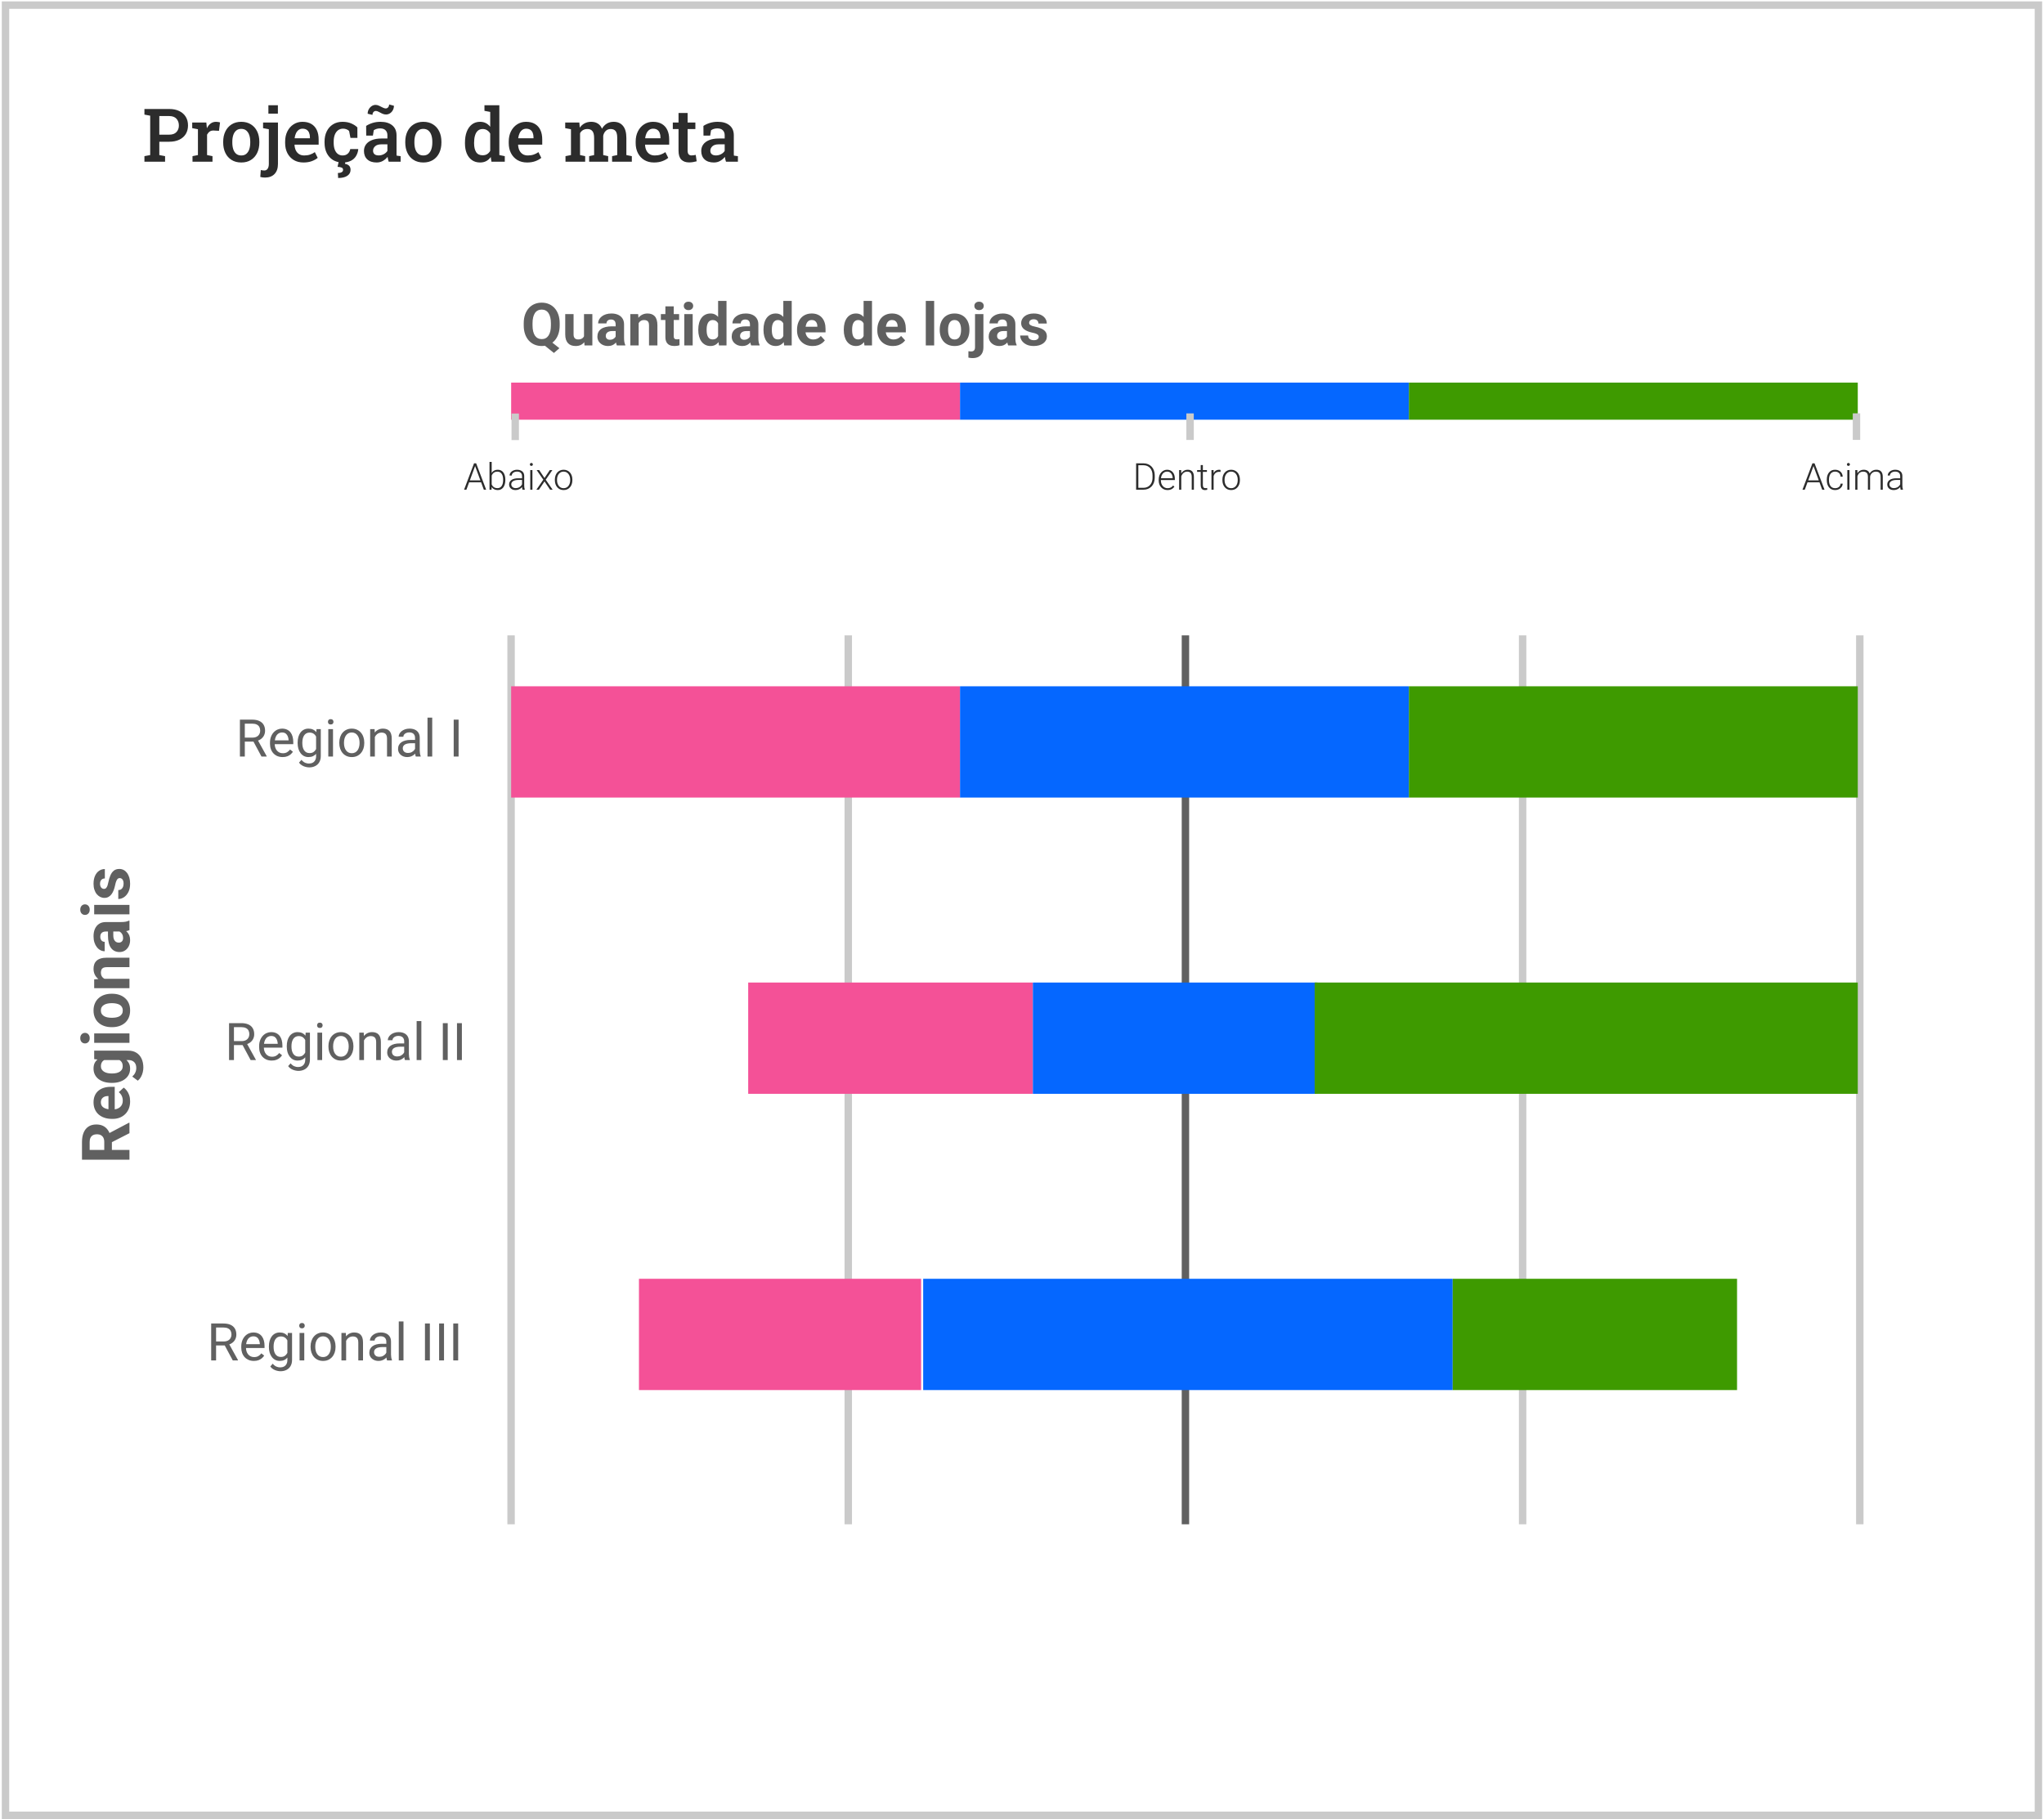 <svg width="1000" height="890" viewBox="0 0 1000 890" fill="none" xmlns="http://www.w3.org/2000/svg">
<rect x="2.692" y="2.499" width="994.576" height="885.681" stroke="#CACACA" stroke-width="3.63"/>
<path d="M268.092 165.948L273.679 170.372L270.999 172.698L265.497 168.274L268.092 165.948ZM273.82 158.207V159.185C273.82 160.754 273.608 162.163 273.182 163.41C272.766 164.658 272.166 165.722 271.382 166.601C270.597 167.47 269.671 168.137 268.603 168.6C267.534 169.063 266.348 169.295 265.044 169.295C263.749 169.295 262.562 169.063 261.485 168.6C260.407 168.137 259.476 167.47 258.691 166.601C257.907 165.722 257.297 164.658 256.862 163.41C256.437 162.163 256.224 160.754 256.224 159.185V158.207C256.224 156.628 256.437 155.22 256.862 153.981C257.297 152.734 257.902 151.67 258.677 150.791C259.452 149.912 260.379 149.241 261.456 148.778C262.534 148.314 263.72 148.083 265.015 148.083C266.32 148.083 267.506 148.314 268.574 148.778C269.652 149.241 270.583 149.912 271.367 150.791C272.152 151.67 272.757 152.734 273.182 153.981C273.608 155.22 273.82 156.628 273.82 158.207ZM269.524 159.185V158.178C269.524 157.082 269.42 156.118 269.212 155.286C269.014 154.454 268.721 153.754 268.333 153.187C267.955 152.62 267.487 152.195 266.929 151.911C266.372 151.618 265.734 151.472 265.015 151.472C264.297 151.472 263.659 151.618 263.101 151.911C262.543 152.195 262.075 152.62 261.697 153.187C261.319 153.754 261.031 154.454 260.832 155.286C260.634 156.118 260.535 157.082 260.535 158.178V159.185C260.535 160.272 260.634 161.236 260.832 162.078C261.031 162.909 261.319 163.614 261.697 164.19C262.085 164.757 262.558 165.187 263.115 165.481C263.682 165.774 264.325 165.92 265.044 165.92C265.762 165.92 266.395 165.774 266.944 165.481C267.501 165.187 267.969 164.757 268.347 164.19C268.735 163.614 269.028 162.909 269.226 162.078C269.425 161.236 269.524 160.272 269.524 159.185ZM285.717 165.339V153.669H289.8V169.011H285.958L285.717 165.339ZM286.17 162.191L287.376 162.163C287.376 163.184 287.257 164.134 287.021 165.013C286.785 165.882 286.43 166.638 285.958 167.281C285.485 167.915 284.89 168.411 284.171 168.77C283.453 169.12 282.607 169.295 281.633 169.295C280.886 169.295 280.196 169.191 279.563 168.983C278.939 168.765 278.4 168.43 277.947 167.976C277.502 167.513 277.153 166.922 276.897 166.204C276.652 165.476 276.529 164.601 276.529 163.581V153.669H280.612V163.609C280.612 164.063 280.664 164.445 280.768 164.757C280.882 165.069 281.038 165.325 281.236 165.523C281.435 165.722 281.666 165.863 281.931 165.948C282.205 166.034 282.507 166.076 282.838 166.076C283.68 166.076 284.341 165.906 284.823 165.566C285.315 165.225 285.66 164.762 285.858 164.176C286.066 163.581 286.17 162.919 286.17 162.191ZM301.2 165.551V158.717C301.2 158.226 301.12 157.805 300.959 157.455C300.798 157.096 300.548 156.817 300.208 156.619C299.877 156.42 299.447 156.321 298.917 156.321C298.464 156.321 298.071 156.401 297.741 156.562C297.41 156.713 297.154 156.935 296.975 157.228C296.795 157.512 296.705 157.847 296.705 158.235H292.622C292.622 157.583 292.773 156.964 293.076 156.378C293.378 155.791 293.818 155.276 294.394 154.832C294.971 154.378 295.656 154.024 296.45 153.769C297.254 153.513 298.152 153.386 299.144 153.386C300.335 153.386 301.394 153.584 302.32 153.981C303.247 154.378 303.975 154.974 304.504 155.768C305.043 156.562 305.312 157.554 305.312 158.745V165.31C305.312 166.152 305.364 166.842 305.468 167.381C305.572 167.91 305.723 168.373 305.922 168.77V169.011H301.796C301.597 168.595 301.446 168.075 301.342 167.451C301.247 166.818 301.2 166.185 301.2 165.551ZM301.739 159.667L301.767 161.978H299.485C298.946 161.978 298.478 162.04 298.081 162.163C297.684 162.286 297.358 162.46 297.102 162.687C296.847 162.905 296.658 163.16 296.535 163.453C296.422 163.746 296.365 164.067 296.365 164.417C296.365 164.767 296.446 165.084 296.606 165.367C296.767 165.641 296.998 165.859 297.301 166.019C297.603 166.171 297.958 166.246 298.364 166.246C298.979 166.246 299.513 166.123 299.967 165.878C300.42 165.632 300.77 165.329 301.016 164.97C301.271 164.611 301.403 164.271 301.413 163.949L302.491 165.679C302.339 166.067 302.131 166.468 301.867 166.884C301.611 167.3 301.285 167.692 300.888 168.061C300.491 168.42 300.014 168.718 299.456 168.954C298.898 169.181 298.237 169.295 297.471 169.295C296.498 169.295 295.614 169.101 294.82 168.713C294.035 168.316 293.411 167.773 292.948 167.083C292.494 166.383 292.267 165.589 292.267 164.701C292.267 163.897 292.419 163.184 292.721 162.56C293.024 161.936 293.468 161.411 294.054 160.986C294.649 160.551 295.392 160.225 296.28 160.007C297.169 159.781 298.199 159.667 299.371 159.667H301.739ZM312.458 156.945V169.011H308.375V153.669H312.203L312.458 156.945ZM311.863 160.801H310.757C310.757 159.667 310.903 158.646 311.196 157.739C311.489 156.822 311.901 156.042 312.43 155.399C312.959 154.747 313.588 154.251 314.316 153.91C315.053 153.561 315.876 153.386 316.783 153.386C317.501 153.386 318.158 153.49 318.754 153.698C319.349 153.906 319.86 154.237 320.285 154.69C320.72 155.144 321.051 155.744 321.278 156.491C321.514 157.238 321.632 158.15 321.632 159.228V169.011H317.52V159.213C317.52 158.533 317.426 158.003 317.237 157.625C317.048 157.247 316.769 156.983 316.4 156.831C316.041 156.671 315.597 156.59 315.067 156.59C314.519 156.59 314.042 156.699 313.635 156.916C313.238 157.134 312.907 157.436 312.643 157.824C312.387 158.202 312.194 158.646 312.061 159.157C311.929 159.667 311.863 160.215 311.863 160.801ZM332.252 153.669V156.562H323.32V153.669H332.252ZM325.531 149.884H329.615V164.389C329.615 164.833 329.672 165.173 329.785 165.41C329.908 165.646 330.088 165.811 330.324 165.906C330.56 165.991 330.858 166.034 331.217 166.034C331.473 166.034 331.699 166.024 331.898 166.005C332.106 165.977 332.281 165.948 332.423 165.92L332.437 168.926C332.087 169.039 331.709 169.129 331.302 169.195C330.896 169.262 330.447 169.295 329.955 169.295C329.057 169.295 328.273 169.148 327.602 168.855C326.94 168.553 326.429 168.071 326.07 167.409C325.711 166.747 325.531 165.878 325.531 164.8V149.884ZM338.888 153.669V169.011H334.79V153.669H338.888ZM334.535 149.671C334.535 149.075 334.743 148.584 335.159 148.196C335.575 147.809 336.133 147.615 336.832 147.615C337.522 147.615 338.075 147.809 338.491 148.196C338.917 148.584 339.129 149.075 339.129 149.671C339.129 150.266 338.917 150.758 338.491 151.145C338.075 151.533 337.522 151.727 336.832 151.727C336.133 151.727 335.575 151.533 335.159 151.145C334.743 150.758 334.535 150.266 334.535 149.671ZM351.323 165.665V147.232H355.435V169.011H351.734L351.323 165.665ZM341.625 161.525V161.227C341.625 160.055 341.757 158.991 342.022 158.037C342.286 157.072 342.674 156.245 343.184 155.555C343.695 154.865 344.323 154.331 345.07 153.953C345.817 153.575 346.668 153.386 347.622 153.386C348.52 153.386 349.305 153.575 349.976 153.953C350.657 154.331 351.233 154.87 351.706 155.569C352.188 156.259 352.576 157.077 352.869 158.022C353.162 158.958 353.374 159.984 353.507 161.099V161.751C353.374 162.82 353.162 163.812 352.869 164.729C352.576 165.646 352.188 166.449 351.706 167.139C351.233 167.82 350.657 168.349 349.976 168.728C349.296 169.106 348.502 169.295 347.594 169.295C346.639 169.295 345.789 169.101 345.042 168.713C344.305 168.326 343.681 167.782 343.17 167.083C342.669 166.383 342.286 165.561 342.022 164.616C341.757 163.67 341.625 162.64 341.625 161.525ZM345.708 161.227V161.525C345.708 162.158 345.756 162.749 345.85 163.297C345.954 163.845 346.119 164.332 346.346 164.757C346.583 165.173 346.885 165.499 347.254 165.736C347.632 165.963 348.09 166.076 348.629 166.076C349.329 166.076 349.905 165.92 350.359 165.608C350.813 165.287 351.158 164.847 351.394 164.289C351.64 163.732 351.782 163.089 351.819 162.361V160.504C351.791 159.908 351.706 159.374 351.564 158.901C351.432 158.419 351.233 158.008 350.969 157.668C350.713 157.328 350.392 157.063 350.005 156.874C349.626 156.685 349.177 156.59 348.658 156.59C348.128 156.59 347.674 156.713 347.296 156.959C346.918 157.195 346.611 157.521 346.375 157.937C346.148 158.353 345.978 158.845 345.864 159.412C345.76 159.97 345.708 160.575 345.708 161.227ZM366.906 165.551V158.717C366.906 158.226 366.826 157.805 366.665 157.455C366.504 157.096 366.254 156.817 365.913 156.619C365.583 156.42 365.153 156.321 364.623 156.321C364.169 156.321 363.777 156.401 363.446 156.562C363.115 156.713 362.86 156.935 362.681 157.228C362.501 157.512 362.411 157.847 362.411 158.235H358.328C358.328 157.583 358.479 156.964 358.781 156.378C359.084 155.791 359.523 155.276 360.1 154.832C360.677 154.378 361.362 154.024 362.156 153.769C362.959 153.513 363.857 153.386 364.85 153.386C366.041 153.386 367.1 153.584 368.026 153.981C368.952 154.378 369.68 154.974 370.21 155.768C370.749 156.562 371.018 157.554 371.018 158.745V165.31C371.018 166.152 371.07 166.842 371.174 167.381C371.278 167.91 371.429 168.373 371.628 168.77V169.011H367.501C367.303 168.595 367.152 168.075 367.048 167.451C366.953 166.818 366.906 166.185 366.906 165.551ZM367.445 159.667L367.473 161.978H365.19C364.652 161.978 364.184 162.04 363.787 162.163C363.39 162.286 363.063 162.46 362.808 162.687C362.553 162.905 362.364 163.16 362.241 163.453C362.128 163.746 362.071 164.067 362.071 164.417C362.071 164.767 362.151 165.084 362.312 165.367C362.473 165.641 362.704 165.859 363.007 166.019C363.309 166.171 363.664 166.246 364.07 166.246C364.685 166.246 365.219 166.123 365.672 165.878C366.126 165.632 366.476 165.329 366.722 164.97C366.977 164.611 367.109 164.271 367.119 163.949L368.196 165.679C368.045 166.067 367.837 166.468 367.572 166.884C367.317 167.3 366.991 167.692 366.594 168.061C366.197 168.42 365.72 168.718 365.162 168.954C364.604 169.181 363.943 169.295 363.177 169.295C362.203 169.295 361.319 169.101 360.525 168.713C359.741 168.316 359.117 167.773 358.654 167.083C358.2 166.383 357.973 165.589 357.973 164.701C357.973 163.897 358.124 163.184 358.427 162.56C358.729 161.936 359.174 161.411 359.76 160.986C360.355 160.551 361.097 160.225 361.986 160.007C362.874 159.781 363.905 159.667 365.077 159.667H367.445ZM383.226 165.665V147.232H387.338V169.011H383.637L383.226 165.665ZM373.528 161.525V161.227C373.528 160.055 373.66 158.991 373.925 158.037C374.189 157.072 374.577 156.245 375.087 155.555C375.598 154.865 376.226 154.331 376.973 153.953C377.72 153.575 378.571 153.386 379.525 153.386C380.423 153.386 381.208 153.575 381.879 153.953C382.56 154.331 383.136 154.87 383.609 155.569C384.091 156.259 384.479 157.077 384.772 158.022C385.065 158.958 385.277 159.984 385.41 161.099V161.751C385.277 162.82 385.065 163.812 384.772 164.729C384.479 165.646 384.091 166.449 383.609 167.139C383.136 167.82 382.56 168.349 381.879 168.728C381.198 169.106 380.404 169.295 379.497 169.295C378.542 169.295 377.692 169.101 376.945 168.713C376.207 168.326 375.584 167.782 375.073 167.083C374.572 166.383 374.189 165.561 373.925 164.616C373.66 163.67 373.528 162.64 373.528 161.525ZM377.611 161.227V161.525C377.611 162.158 377.658 162.749 377.753 163.297C377.857 163.845 378.022 164.332 378.249 164.757C378.486 165.173 378.788 165.499 379.157 165.736C379.535 165.963 379.993 166.076 380.532 166.076C381.232 166.076 381.808 165.92 382.262 165.608C382.716 165.287 383.061 164.847 383.297 164.289C383.543 163.732 383.685 163.089 383.722 162.361V160.504C383.694 159.908 383.609 159.374 383.467 158.901C383.335 158.419 383.136 158.008 382.872 157.668C382.616 157.328 382.295 157.063 381.907 156.874C381.529 156.685 381.08 156.59 380.56 156.59C380.031 156.59 379.577 156.713 379.199 156.959C378.821 157.195 378.514 157.521 378.278 157.937C378.051 158.353 377.881 158.845 377.767 159.412C377.663 159.97 377.611 160.575 377.611 161.227ZM397.589 169.295C396.398 169.295 395.33 169.106 394.385 168.728C393.44 168.34 392.636 167.806 391.975 167.125C391.322 166.445 390.821 165.655 390.472 164.757C390.122 163.85 389.947 162.886 389.947 161.865V161.298C389.947 160.135 390.112 159.072 390.443 158.107C390.774 157.143 391.247 156.307 391.861 155.598C392.485 154.889 393.241 154.345 394.13 153.967C395.018 153.58 396.02 153.386 397.136 153.386C398.223 153.386 399.187 153.565 400.028 153.925C400.87 154.284 401.574 154.794 402.141 155.456C402.718 156.118 403.152 156.912 403.445 157.838C403.738 158.755 403.885 159.776 403.885 160.901V162.602H391.691V159.88H399.872V159.568C399.872 159.001 399.768 158.495 399.56 158.051C399.362 157.597 399.059 157.238 398.653 156.973C398.246 156.708 397.727 156.576 397.093 156.576C396.554 156.576 396.091 156.694 395.704 156.931C395.316 157.167 394.999 157.498 394.754 157.923C394.517 158.348 394.338 158.849 394.215 159.426C394.101 159.993 394.045 160.617 394.045 161.298V161.865C394.045 162.479 394.13 163.046 394.3 163.566C394.48 164.086 394.73 164.535 395.051 164.913C395.382 165.291 395.779 165.585 396.242 165.792C396.715 166 397.249 166.104 397.845 166.104C398.582 166.104 399.267 165.963 399.901 165.679C400.543 165.386 401.096 164.946 401.56 164.36L403.545 166.516C403.223 166.979 402.784 167.423 402.226 167.848C401.678 168.274 401.016 168.624 400.241 168.898C399.466 169.162 398.582 169.295 397.589 169.295ZM422.502 165.665V147.232H426.614V169.011H422.913L422.502 165.665ZM412.804 161.525V161.227C412.804 160.055 412.936 158.991 413.201 158.037C413.465 157.072 413.853 156.245 414.363 155.555C414.874 154.865 415.502 154.331 416.249 153.953C416.996 153.575 417.847 153.386 418.801 153.386C419.699 153.386 420.484 153.575 421.155 153.953C421.836 154.331 422.412 154.87 422.885 155.569C423.367 156.259 423.755 157.077 424.048 158.022C424.341 158.958 424.553 159.984 424.686 161.099V161.751C424.553 162.82 424.341 163.812 424.048 164.729C423.755 165.646 423.367 166.449 422.885 167.139C422.412 167.82 421.836 168.349 421.155 168.728C420.474 169.106 419.68 169.295 418.773 169.295C417.818 169.295 416.968 169.101 416.221 168.713C415.483 168.326 414.86 167.782 414.349 167.083C413.848 166.383 413.465 165.561 413.201 164.616C412.936 163.67 412.804 162.64 412.804 161.525ZM416.887 161.227V161.525C416.887 162.158 416.934 162.749 417.029 163.297C417.133 163.845 417.298 164.332 417.525 164.757C417.762 165.173 418.064 165.499 418.433 165.736C418.811 165.963 419.269 166.076 419.808 166.076C420.508 166.076 421.084 165.92 421.538 165.608C421.992 165.287 422.337 164.847 422.573 164.289C422.819 163.732 422.961 163.089 422.998 162.361V160.504C422.97 159.908 422.885 159.374 422.743 158.901C422.611 158.419 422.412 158.008 422.148 157.668C421.892 157.328 421.571 157.063 421.183 156.874C420.805 156.685 420.356 156.59 419.836 156.59C419.307 156.59 418.853 156.713 418.475 156.959C418.097 157.195 417.79 157.521 417.554 157.937C417.327 158.353 417.157 158.845 417.043 159.412C416.939 159.97 416.887 160.575 416.887 161.227ZM436.865 169.295C435.674 169.295 434.606 169.106 433.661 168.728C432.716 168.34 431.912 167.806 431.251 167.125C430.598 166.445 430.097 165.655 429.748 164.757C429.398 163.85 429.223 162.886 429.223 161.865V161.298C429.223 160.135 429.388 159.072 429.719 158.107C430.05 157.143 430.523 156.307 431.137 155.598C431.761 154.889 432.517 154.345 433.406 153.967C434.294 153.58 435.296 153.386 436.412 153.386C437.499 153.386 438.463 153.565 439.304 153.925C440.146 154.284 440.85 154.794 441.417 155.456C441.994 156.118 442.428 156.912 442.721 157.838C443.014 158.755 443.161 159.776 443.161 160.901V162.602H430.967V159.88H439.148V159.568C439.148 159.001 439.044 158.495 438.836 158.051C438.638 157.597 438.335 157.238 437.929 156.973C437.522 156.708 437.003 156.576 436.369 156.576C435.83 156.576 435.367 156.694 434.98 156.931C434.592 157.167 434.275 157.498 434.03 157.923C433.793 158.348 433.614 158.849 433.491 159.426C433.377 159.993 433.321 160.617 433.321 161.298V161.865C433.321 162.479 433.406 163.046 433.576 163.566C433.756 164.086 434.006 164.535 434.327 164.913C434.658 165.291 435.055 165.585 435.518 165.792C435.991 166 436.525 166.104 437.121 166.104C437.858 166.104 438.543 165.963 439.177 165.679C439.819 165.386 440.372 164.946 440.836 164.36L442.821 166.516C442.499 166.979 442.06 167.423 441.502 167.848C440.954 168.274 440.292 168.624 439.517 168.898C438.742 169.162 437.858 169.295 436.865 169.295ZM457.028 147.232V169.011H452.93V147.232H457.028ZM459.75 161.496V161.198C459.75 160.074 459.911 159.039 460.233 158.093C460.554 157.139 461.022 156.311 461.636 155.612C462.251 154.912 463.007 154.369 463.905 153.981C464.803 153.584 465.833 153.386 466.996 153.386C468.159 153.386 469.194 153.584 470.101 153.981C471.009 154.369 471.77 154.912 472.384 155.612C473.008 156.311 473.481 157.139 473.802 158.093C474.123 159.039 474.284 160.074 474.284 161.198V161.496C474.284 162.612 474.123 163.647 473.802 164.601C473.481 165.547 473.008 166.374 472.384 167.083C471.77 167.782 471.013 168.326 470.115 168.713C469.217 169.101 468.187 169.295 467.024 169.295C465.862 169.295 464.827 169.101 463.919 168.713C463.021 168.326 462.26 167.782 461.636 167.083C461.022 166.374 460.554 165.547 460.233 164.601C459.911 163.647 459.75 162.612 459.75 161.496ZM463.834 161.198V161.496C463.834 162.139 463.891 162.739 464.004 163.297C464.118 163.855 464.297 164.346 464.543 164.772C464.798 165.187 465.129 165.514 465.536 165.75C465.942 165.986 466.438 166.104 467.024 166.104C467.591 166.104 468.078 165.986 468.485 165.75C468.891 165.514 469.217 165.187 469.463 164.772C469.709 164.346 469.888 163.855 470.002 163.297C470.125 162.739 470.186 162.139 470.186 161.496V161.198C470.186 160.575 470.125 159.989 470.002 159.44C469.888 158.883 469.704 158.391 469.449 157.966C469.203 157.531 468.877 157.19 468.471 156.945C468.064 156.699 467.573 156.576 466.996 156.576C466.419 156.576 465.928 156.699 465.521 156.945C465.124 157.19 464.798 157.531 464.543 157.966C464.297 158.391 464.118 158.883 464.004 159.44C463.891 159.989 463.834 160.575 463.834 161.198ZM477.021 153.669H481.118V169.933C481.118 171.067 480.91 172.027 480.494 172.811C480.078 173.596 479.478 174.191 478.694 174.598C477.909 175.004 476.959 175.207 475.844 175.207C475.494 175.207 475.154 175.188 474.823 175.151C474.482 175.113 474.133 175.051 473.774 174.966L473.788 171.833C474.015 171.871 474.237 171.899 474.454 171.918C474.662 171.946 474.875 171.96 475.092 171.96C475.518 171.96 475.872 171.889 476.156 171.748C476.439 171.606 476.652 171.384 476.794 171.081C476.945 170.788 477.021 170.405 477.021 169.933V153.669ZM476.694 149.671C476.694 149.075 476.902 148.584 477.318 148.196C477.744 147.809 478.301 147.615 478.991 147.615C479.691 147.615 480.249 147.809 480.665 148.196C481.08 148.584 481.288 149.075 481.288 149.671C481.288 150.266 481.08 150.758 480.665 151.145C480.249 151.533 479.691 151.727 478.991 151.727C478.301 151.727 477.744 151.533 477.318 151.145C476.902 150.758 476.694 150.266 476.694 149.671ZM492.646 165.551V158.717C492.646 158.226 492.566 157.805 492.405 157.455C492.244 157.096 491.994 156.817 491.653 156.619C491.322 156.42 490.892 156.321 490.363 156.321C489.909 156.321 489.517 156.401 489.186 156.562C488.855 156.713 488.6 156.935 488.421 157.228C488.241 157.512 488.151 157.847 488.151 158.235H484.068C484.068 157.583 484.219 156.964 484.521 156.378C484.824 155.791 485.263 155.276 485.84 154.832C486.417 154.378 487.102 154.024 487.896 153.769C488.699 153.513 489.597 153.386 490.59 153.386C491.781 153.386 492.84 153.584 493.766 153.981C494.692 154.378 495.42 154.974 495.95 155.768C496.488 156.562 496.758 157.554 496.758 158.745V165.31C496.758 166.152 496.81 166.842 496.914 167.381C497.018 167.91 497.169 168.373 497.368 168.77V169.011H493.241C493.043 168.595 492.892 168.075 492.788 167.451C492.693 166.818 492.646 166.185 492.646 165.551ZM493.185 159.667L493.213 161.978H490.93C490.391 161.978 489.923 162.04 489.526 162.163C489.129 162.286 488.803 162.46 488.548 162.687C488.293 162.905 488.104 163.16 487.981 163.453C487.868 163.746 487.811 164.067 487.811 164.417C487.811 164.767 487.891 165.084 488.052 165.367C488.213 165.641 488.444 165.859 488.747 166.019C489.049 166.171 489.404 166.246 489.81 166.246C490.424 166.246 490.959 166.123 491.412 165.878C491.866 165.632 492.216 165.329 492.462 164.97C492.717 164.611 492.849 164.271 492.859 163.949L493.936 165.679C493.785 166.067 493.577 166.468 493.312 166.884C493.057 167.3 492.731 167.692 492.334 168.061C491.937 168.42 491.46 168.718 490.902 168.954C490.344 169.181 489.682 169.295 488.917 169.295C487.943 169.295 487.059 169.101 486.265 168.713C485.481 168.316 484.857 167.773 484.394 167.083C483.94 166.383 483.713 165.589 483.713 164.701C483.713 163.897 483.864 163.184 484.167 162.56C484.469 161.936 484.914 161.411 485.5 160.986C486.095 160.551 486.837 160.225 487.726 160.007C488.614 159.781 489.645 159.667 490.817 159.667H493.185ZM508.2 164.772C508.2 164.479 508.115 164.214 507.945 163.978C507.775 163.741 507.458 163.524 506.995 163.325C506.541 163.117 505.884 162.928 505.024 162.758C504.249 162.588 503.526 162.375 502.855 162.12C502.193 161.855 501.616 161.539 501.125 161.17C500.643 160.801 500.265 160.367 499.991 159.866C499.717 159.355 499.579 158.774 499.579 158.122C499.579 157.479 499.717 156.874 499.991 156.307C500.274 155.74 500.676 155.239 501.196 154.804C501.725 154.359 502.368 154.014 503.124 153.769C503.89 153.513 504.75 153.386 505.705 153.386C507.038 153.386 508.181 153.598 509.136 154.024C510.1 154.449 510.838 155.035 511.348 155.782C511.868 156.519 512.128 157.361 512.128 158.306H508.044C508.044 157.909 507.959 157.554 507.789 157.242C507.628 156.921 507.373 156.671 507.023 156.491C506.683 156.302 506.239 156.207 505.691 156.207C505.237 156.207 504.845 156.288 504.514 156.448C504.183 156.6 503.928 156.808 503.748 157.072C503.578 157.328 503.493 157.611 503.493 157.923C503.493 158.159 503.54 158.372 503.635 158.561C503.739 158.741 503.904 158.906 504.131 159.057C504.358 159.209 504.651 159.35 505.01 159.483C505.379 159.606 505.832 159.719 506.371 159.823C507.477 160.05 508.465 160.348 509.335 160.716C510.204 161.076 510.894 161.567 511.405 162.191C511.915 162.805 512.17 163.614 512.17 164.616C512.17 165.296 512.019 165.92 511.717 166.487C511.414 167.054 510.979 167.551 510.412 167.976C509.845 168.392 509.164 168.718 508.37 168.954C507.586 169.181 506.702 169.295 505.719 169.295C504.292 169.295 503.082 169.039 502.089 168.529C501.106 168.019 500.359 167.371 499.849 166.586C499.348 165.792 499.097 164.98 499.097 164.148H502.968C502.987 164.705 503.129 165.154 503.394 165.495C503.668 165.835 504.013 166.081 504.429 166.232C504.854 166.383 505.313 166.459 505.804 166.459C506.333 166.459 506.773 166.388 507.123 166.246C507.472 166.095 507.737 165.896 507.917 165.651C508.106 165.395 508.2 165.102 508.2 164.772Z" fill="#606060"/>
<line x1="250.041" y1="310.875" x2="250.041" y2="745.803" stroke="#CACACA" stroke-width="3.63"/>
<line x1="415" y1="310.875" x2="415" y2="745.803" stroke="#CACACA" stroke-width="3.63"/>
<line x1="579.959" y1="310.875" x2="579.959" y2="745.803" stroke="#606060" stroke-width="3.63"/>
<line x1="744.922" y1="310.875" x2="744.922" y2="745.803" stroke="#CACACA" stroke-width="3.63"/>
<line x1="909.883" y1="310.875" x2="909.883" y2="745.803" stroke="#CACACA" stroke-width="3.63"/>
<path d="M117.376 352.108H123.356C124.713 352.108 125.858 352.314 126.793 352.728C127.736 353.142 128.451 353.754 128.939 354.564C129.435 355.367 129.684 356.355 129.684 357.529C129.684 358.357 129.514 359.113 129.175 359.8C128.844 360.478 128.364 361.057 127.736 361.537C127.115 362.008 126.371 362.36 125.503 362.591L124.833 362.852H119.212L119.188 360.904H123.431C124.291 360.904 125.006 360.755 125.577 360.457C126.148 360.151 126.578 359.742 126.867 359.229C127.157 358.716 127.301 358.15 127.301 357.529C127.301 356.835 127.165 356.227 126.892 355.706C126.619 355.185 126.189 354.783 125.602 354.502C125.023 354.213 124.274 354.068 123.356 354.068H119.771V370.172H117.376V352.108ZM127.934 370.172L123.542 361.983L126.036 361.971L130.49 370.023V370.172H127.934ZM138.257 370.42C137.322 370.42 136.474 370.263 135.713 369.948C134.961 369.626 134.311 369.175 133.765 368.596C133.228 368.017 132.814 367.331 132.525 366.537C132.235 365.743 132.09 364.874 132.09 363.931V363.41C132.09 362.318 132.252 361.347 132.574 360.495C132.897 359.634 133.335 358.907 133.889 358.311C134.444 357.716 135.072 357.265 135.775 356.959C136.478 356.653 137.206 356.5 137.959 356.5C138.918 356.5 139.745 356.665 140.44 356.996C141.143 357.327 141.718 357.79 142.165 358.385C142.611 358.973 142.942 359.667 143.157 360.47C143.372 361.264 143.48 362.132 143.48 363.075V364.105H133.455V362.232H141.185V362.058C141.151 361.462 141.027 360.883 140.812 360.321C140.606 359.758 140.275 359.295 139.82 358.931C139.365 358.567 138.745 358.385 137.959 358.385C137.438 358.385 136.958 358.497 136.52 358.72C136.081 358.936 135.705 359.258 135.391 359.688C135.076 360.118 134.832 360.643 134.659 361.264C134.485 361.884 134.398 362.6 134.398 363.41V363.931C134.398 364.568 134.485 365.168 134.659 365.73C134.841 366.284 135.101 366.772 135.44 367.194C135.788 367.616 136.205 367.947 136.693 368.187C137.19 368.427 137.752 368.547 138.381 368.547C139.191 368.547 139.878 368.381 140.44 368.05C141.003 367.719 141.495 367.277 141.917 366.723L143.306 367.827C143.017 368.265 142.649 368.683 142.202 369.08C141.755 369.477 141.205 369.8 140.552 370.048C139.907 370.296 139.142 370.42 138.257 370.42ZM154.857 356.748H156.941V369.886C156.941 371.069 156.701 372.078 156.221 372.914C155.742 373.749 155.072 374.382 154.212 374.812C153.36 375.25 152.375 375.469 151.259 375.469C150.796 375.469 150.25 375.395 149.621 375.246C149.001 375.106 148.389 374.862 147.785 374.514C147.189 374.175 146.689 373.716 146.284 373.137L147.487 371.772C148.05 372.451 148.637 372.922 149.249 373.187C149.869 373.451 150.481 373.584 151.085 373.584C151.813 373.584 152.442 373.447 152.971 373.174C153.5 372.901 153.91 372.496 154.199 371.958C154.497 371.429 154.646 370.776 154.646 369.998V359.701L154.857 356.748ZM145.614 363.609V363.348C145.614 362.323 145.734 361.392 145.974 360.557C146.222 359.713 146.573 358.989 147.028 358.385C147.491 357.782 148.05 357.318 148.703 356.996C149.356 356.665 150.093 356.5 150.911 356.5C151.755 356.5 152.491 356.649 153.12 356.946C153.757 357.236 154.294 357.662 154.733 358.224C155.179 358.778 155.531 359.448 155.787 360.234C156.044 361.02 156.221 361.909 156.321 362.902V364.043C156.23 365.027 156.052 365.912 155.787 366.698C155.531 367.484 155.179 368.154 154.733 368.708C154.294 369.262 153.757 369.688 153.12 369.986C152.483 370.275 151.738 370.42 150.887 370.42C150.084 370.42 149.356 370.25 148.703 369.911C148.058 369.572 147.504 369.097 147.04 368.485C146.577 367.872 146.222 367.153 145.974 366.326C145.734 365.49 145.614 364.585 145.614 363.609ZM147.909 363.348V363.609C147.909 364.279 147.975 364.907 148.107 365.494C148.248 366.082 148.459 366.599 148.74 367.045C149.03 367.492 149.398 367.843 149.844 368.1C150.291 368.348 150.825 368.472 151.445 368.472C152.206 368.472 152.834 368.311 153.331 367.988C153.827 367.666 154.22 367.24 154.509 366.71C154.807 366.181 155.039 365.606 155.204 364.986V361.996C155.113 361.541 154.972 361.103 154.782 360.681C154.6 360.251 154.36 359.87 154.063 359.539C153.773 359.2 153.413 358.931 152.983 358.733C152.553 358.534 152.049 358.435 151.47 358.435C150.841 358.435 150.299 358.567 149.844 358.832C149.398 359.089 149.03 359.444 148.74 359.899C148.459 360.346 148.248 360.867 148.107 361.462C147.975 362.05 147.909 362.678 147.909 363.348ZM162.921 356.748V370.172H160.613V356.748H162.921ZM160.44 353.187C160.44 352.815 160.551 352.501 160.775 352.244C161.006 351.988 161.345 351.86 161.792 351.86C162.23 351.86 162.565 351.988 162.797 352.244C163.037 352.501 163.157 352.815 163.157 353.187C163.157 353.543 163.037 353.849 162.797 354.105C162.565 354.353 162.23 354.477 161.792 354.477C161.345 354.477 161.006 354.353 160.775 354.105C160.551 353.849 160.44 353.543 160.44 353.187ZM165.998 363.609V363.323C165.998 362.356 166.139 361.458 166.42 360.631C166.701 359.796 167.106 359.072 167.636 358.46C168.165 357.84 168.806 357.36 169.559 357.021C170.311 356.673 171.155 356.5 172.09 356.5C173.032 356.5 173.88 356.673 174.633 357.021C175.394 357.36 176.039 357.84 176.568 358.46C177.106 359.072 177.515 359.796 177.797 360.631C178.078 361.458 178.218 362.356 178.218 363.323V363.609C178.218 364.576 178.078 365.474 177.797 366.301C177.515 367.128 177.106 367.852 176.568 368.472C176.039 369.084 175.398 369.564 174.645 369.911C173.901 370.25 173.057 370.42 172.114 370.42C171.171 370.42 170.324 370.25 169.571 369.911C168.818 369.564 168.173 369.084 167.636 368.472C167.106 367.852 166.701 367.128 166.42 366.301C166.139 365.474 165.998 364.576 165.998 363.609ZM168.293 363.323V363.609C168.293 364.279 168.372 364.911 168.529 365.507C168.686 366.094 168.922 366.615 169.236 367.07C169.559 367.525 169.96 367.885 170.439 368.15C170.919 368.406 171.478 368.534 172.114 368.534C172.743 368.534 173.293 368.406 173.764 368.15C174.244 367.885 174.641 367.525 174.956 367.07C175.27 366.615 175.506 366.094 175.663 365.507C175.828 364.911 175.911 364.279 175.911 363.609V363.323C175.911 362.662 175.828 362.037 175.663 361.45C175.506 360.854 175.266 360.329 174.943 359.874C174.629 359.411 174.232 359.047 173.752 358.782C173.281 358.518 172.726 358.385 172.09 358.385C171.461 358.385 170.907 358.518 170.427 358.782C169.956 359.047 169.559 359.411 169.236 359.874C168.922 360.329 168.686 360.854 168.529 361.45C168.372 362.037 168.293 362.662 168.293 363.323ZM183.392 359.614V370.172H181.097V356.748H183.268L183.392 359.614ZM182.846 362.951L181.891 362.914C181.899 361.996 182.036 361.148 182.3 360.371C182.565 359.585 182.937 358.902 183.417 358.323C183.897 357.744 184.467 357.298 185.129 356.984C185.799 356.661 186.539 356.5 187.35 356.5C188.011 356.5 188.607 356.591 189.136 356.773C189.666 356.946 190.116 357.228 190.489 357.616C190.869 358.005 191.159 358.51 191.357 359.13C191.556 359.742 191.655 360.49 191.655 361.375V370.172H189.347V361.351C189.347 360.648 189.244 360.085 189.037 359.663C188.83 359.233 188.528 358.923 188.131 358.733C187.734 358.534 187.246 358.435 186.667 358.435C186.097 358.435 185.576 358.555 185.104 358.795C184.641 359.035 184.24 359.366 183.901 359.787C183.57 360.209 183.309 360.693 183.119 361.239C182.937 361.777 182.846 362.347 182.846 362.951ZM203.057 367.877V360.966C203.057 360.437 202.949 359.978 202.734 359.589C202.527 359.192 202.213 358.886 201.791 358.671C201.369 358.456 200.848 358.348 200.228 358.348C199.649 358.348 199.14 358.448 198.702 358.646C198.272 358.845 197.933 359.105 197.685 359.428C197.445 359.75 197.325 360.098 197.325 360.47H195.03C195.03 359.99 195.154 359.514 195.402 359.043C195.65 358.572 196.006 358.146 196.469 357.765C196.94 357.376 197.503 357.07 198.156 356.847C198.818 356.615 199.554 356.5 200.364 356.5C201.34 356.5 202.201 356.665 202.945 356.996C203.698 357.327 204.285 357.827 204.707 358.497C205.137 359.159 205.352 359.99 205.352 360.991V367.244C205.352 367.69 205.389 368.166 205.464 368.671C205.546 369.175 205.666 369.609 205.823 369.973V370.172H203.429C203.313 369.907 203.222 369.556 203.156 369.117C203.09 368.671 203.057 368.257 203.057 367.877ZM203.454 362.033L203.478 363.646H201.158C200.505 363.646 199.922 363.7 199.409 363.807C198.896 363.906 198.466 364.059 198.119 364.266C197.771 364.473 197.507 364.734 197.325 365.048C197.143 365.354 197.052 365.714 197.052 366.127C197.052 366.549 197.147 366.934 197.337 367.281C197.527 367.628 197.813 367.906 198.193 368.112C198.582 368.311 199.058 368.41 199.62 368.41C200.323 368.41 200.943 368.261 201.481 367.963C202.019 367.666 202.445 367.302 202.759 366.872C203.081 366.442 203.255 366.024 203.28 365.619L204.26 366.723C204.202 367.07 204.045 367.455 203.789 367.877C203.532 368.298 203.189 368.704 202.759 369.092C202.337 369.473 201.833 369.791 201.245 370.048C200.666 370.296 200.013 370.42 199.285 370.42C198.375 370.42 197.577 370.242 196.891 369.886C196.212 369.531 195.683 369.055 195.302 368.46C194.93 367.856 194.744 367.182 194.744 366.437C194.744 365.718 194.885 365.085 195.166 364.539C195.447 363.985 195.852 363.526 196.382 363.162C196.911 362.79 197.548 362.509 198.292 362.318C199.037 362.128 199.868 362.033 200.786 362.033H203.454ZM211.456 351.115V370.172H209.148V351.115H211.456ZM224.359 352.108V370.172H221.964V352.108H224.359Z" fill="#606060"/>
<path d="M112.062 500.602H118.042C119.399 500.602 120.544 500.809 121.479 501.222C122.422 501.636 123.137 502.248 123.625 503.059C124.121 503.861 124.37 504.849 124.37 506.024C124.37 506.851 124.2 507.608 123.861 508.294C123.53 508.972 123.05 509.551 122.422 510.031C121.801 510.503 121.057 510.854 120.189 511.086L119.519 511.346H113.898L113.874 509.398H118.117C118.977 509.398 119.692 509.249 120.263 508.952C120.834 508.646 121.264 508.236 121.553 507.723C121.843 507.211 121.987 506.644 121.987 506.024C121.987 505.329 121.851 504.721 121.578 504.2C121.305 503.679 120.875 503.278 120.288 502.997C119.709 502.707 118.96 502.562 118.042 502.562H114.457V518.666H112.062V500.602ZM122.62 518.666L118.228 510.478L120.722 510.465L125.176 518.517V518.666H122.62ZM132.943 518.914C132.008 518.914 131.16 518.757 130.399 518.443C129.647 518.12 128.997 517.669 128.451 517.09C127.914 516.512 127.5 515.825 127.211 515.031C126.921 514.237 126.776 513.368 126.776 512.426V511.904C126.776 510.813 126.938 509.841 127.26 508.989C127.583 508.129 128.021 507.401 128.575 506.805C129.13 506.21 129.758 505.759 130.461 505.453C131.164 505.147 131.892 504.994 132.645 504.994C133.604 504.994 134.431 505.159 135.126 505.49C135.829 505.821 136.404 506.284 136.851 506.88C137.297 507.467 137.628 508.162 137.843 508.964C138.058 509.758 138.166 510.627 138.166 511.57V512.599H128.141V510.726H135.871V510.552C135.837 509.957 135.713 509.378 135.498 508.815C135.292 508.253 134.961 507.79 134.506 507.426C134.051 507.062 133.431 506.88 132.645 506.88C132.124 506.88 131.644 506.991 131.206 507.215C130.767 507.43 130.391 507.752 130.077 508.182C129.762 508.613 129.518 509.138 129.345 509.758C129.171 510.378 129.084 511.094 129.084 511.904V512.426C129.084 513.062 129.171 513.662 129.345 514.225C129.527 514.779 129.787 515.267 130.126 515.689C130.474 516.11 130.891 516.441 131.379 516.681C131.876 516.921 132.438 517.041 133.067 517.041C133.877 517.041 134.564 516.875 135.126 516.545C135.689 516.214 136.181 515.771 136.603 515.217L137.992 516.321C137.703 516.76 137.335 517.177 136.888 517.574C136.441 517.971 135.891 518.294 135.238 518.542C134.593 518.79 133.828 518.914 132.943 518.914ZM149.543 505.242H151.627V518.381C151.627 519.564 151.387 520.573 150.907 521.408C150.428 522.243 149.758 522.876 148.898 523.306C148.046 523.745 147.061 523.964 145.945 523.964C145.482 523.964 144.936 523.889 144.307 523.74C143.687 523.6 143.075 523.356 142.471 523.008C141.875 522.669 141.375 522.21 140.97 521.631L142.173 520.267C142.736 520.945 143.323 521.416 143.935 521.681C144.555 521.946 145.167 522.078 145.771 522.078C146.499 522.078 147.128 521.942 147.657 521.669C148.186 521.396 148.596 520.99 148.885 520.453C149.183 519.923 149.332 519.27 149.332 518.492V508.195L149.543 505.242ZM140.3 512.103V511.842C140.3 510.817 140.42 509.886 140.66 509.051C140.908 508.207 141.259 507.484 141.714 506.88C142.177 506.276 142.736 505.813 143.389 505.49C144.042 505.159 144.779 504.994 145.597 504.994C146.441 504.994 147.177 505.143 147.806 505.441C148.443 505.73 148.98 506.156 149.419 506.719C149.865 507.273 150.217 507.943 150.473 508.728C150.73 509.514 150.907 510.403 151.007 511.396V512.537C150.916 513.522 150.738 514.407 150.473 515.192C150.217 515.978 149.865 516.648 149.419 517.202C148.98 517.756 148.443 518.182 147.806 518.48C147.169 518.77 146.425 518.914 145.573 518.914C144.77 518.914 144.042 518.745 143.389 518.406C142.744 518.066 142.19 517.591 141.727 516.979C141.263 516.367 140.908 515.647 140.66 514.82C140.42 513.985 140.3 513.079 140.3 512.103ZM142.595 511.842V512.103C142.595 512.773 142.661 513.402 142.793 513.989C142.934 514.576 143.145 515.093 143.426 515.54C143.716 515.986 144.084 516.338 144.53 516.594C144.977 516.842 145.511 516.966 146.131 516.966C146.892 516.966 147.52 516.805 148.017 516.483C148.513 516.16 148.906 515.734 149.195 515.205C149.493 514.675 149.725 514.1 149.89 513.48V510.49C149.799 510.035 149.659 509.597 149.468 509.175C149.286 508.745 149.046 508.364 148.749 508.034C148.459 507.695 148.099 507.426 147.669 507.227C147.239 507.029 146.735 506.929 146.156 506.929C145.527 506.929 144.985 507.062 144.53 507.326C144.084 507.583 143.716 507.938 143.426 508.393C143.145 508.84 142.934 509.361 142.793 509.957C142.661 510.544 142.595 511.173 142.595 511.842ZM157.607 505.242V518.666H155.299V505.242H157.607ZM155.126 501.681C155.126 501.309 155.237 500.995 155.461 500.738C155.692 500.482 156.031 500.354 156.478 500.354C156.916 500.354 157.251 500.482 157.483 500.738C157.723 500.995 157.843 501.309 157.843 501.681C157.843 502.037 157.723 502.343 157.483 502.599C157.251 502.848 156.916 502.972 156.478 502.972C156.031 502.972 155.692 502.848 155.461 502.599C155.237 502.343 155.126 502.037 155.126 501.681ZM160.684 512.103V511.818C160.684 510.85 160.825 509.953 161.106 509.125C161.387 508.29 161.792 507.566 162.322 506.954C162.851 506.334 163.492 505.854 164.245 505.515C164.997 505.168 165.841 504.994 166.776 504.994C167.719 504.994 168.566 505.168 169.319 505.515C170.08 505.854 170.725 506.334 171.254 506.954C171.792 507.566 172.201 508.29 172.483 509.125C172.764 509.953 172.904 510.85 172.904 511.818V512.103C172.904 513.071 172.764 513.968 172.483 514.795C172.201 515.622 171.792 516.346 171.254 516.966C170.725 517.578 170.084 518.058 169.331 518.406C168.587 518.745 167.743 518.914 166.8 518.914C165.858 518.914 165.01 518.745 164.257 518.406C163.504 518.058 162.859 517.578 162.322 516.966C161.792 516.346 161.387 515.622 161.106 514.795C160.825 513.968 160.684 513.071 160.684 512.103ZM162.979 511.818V512.103C162.979 512.773 163.058 513.406 163.215 514.001C163.372 514.588 163.608 515.11 163.922 515.564C164.245 516.019 164.646 516.379 165.126 516.644C165.605 516.9 166.164 517.028 166.8 517.028C167.429 517.028 167.979 516.9 168.45 516.644C168.93 516.379 169.327 516.019 169.642 515.564C169.956 515.11 170.192 514.588 170.349 514.001C170.514 513.406 170.597 512.773 170.597 512.103V511.818C170.597 511.156 170.514 510.531 170.349 509.944C170.192 509.349 169.952 508.824 169.629 508.369C169.315 507.905 168.918 507.541 168.438 507.277C167.967 507.012 167.412 506.88 166.776 506.88C166.147 506.88 165.593 507.012 165.113 507.277C164.642 507.541 164.245 507.905 163.922 508.369C163.608 508.824 163.372 509.349 163.215 509.944C163.058 510.531 162.979 511.156 162.979 511.818ZM178.078 508.108V518.666H175.783V505.242H177.954L178.078 508.108ZM177.532 511.445L176.577 511.408C176.585 510.49 176.722 509.642 176.986 508.865C177.251 508.079 177.623 507.397 178.103 506.818C178.583 506.239 179.153 505.792 179.815 505.478C180.485 505.155 181.225 504.994 182.036 504.994C182.698 504.994 183.293 505.085 183.822 505.267C184.352 505.441 184.803 505.722 185.175 506.111C185.555 506.499 185.845 507.004 186.043 507.624C186.242 508.236 186.341 508.985 186.341 509.87V518.666H184.033V509.845C184.033 509.142 183.93 508.58 183.723 508.158C183.516 507.728 183.214 507.417 182.817 507.227C182.42 507.029 181.932 506.929 181.353 506.929C180.783 506.929 180.262 507.049 179.79 507.289C179.327 507.529 178.926 507.86 178.587 508.282C178.256 508.704 177.995 509.187 177.805 509.733C177.623 510.271 177.532 510.842 177.532 511.445ZM197.743 516.371V509.46C197.743 508.931 197.635 508.472 197.42 508.083C197.213 507.686 196.899 507.38 196.477 507.165C196.055 506.95 195.534 506.843 194.914 506.843C194.335 506.843 193.826 506.942 193.388 507.14C192.958 507.339 192.619 507.599 192.371 507.922C192.131 508.245 192.011 508.592 192.011 508.964H189.716C189.716 508.484 189.84 508.009 190.088 507.537C190.336 507.066 190.692 506.64 191.155 506.259C191.626 505.871 192.189 505.565 192.842 505.341C193.504 505.11 194.24 504.994 195.05 504.994C196.026 504.994 196.887 505.159 197.631 505.49C198.384 505.821 198.971 506.321 199.393 506.991C199.823 507.653 200.038 508.484 200.038 509.485V515.738C200.038 516.185 200.075 516.66 200.15 517.165C200.232 517.669 200.352 518.104 200.509 518.468V518.666H198.115C197.999 518.401 197.908 518.05 197.842 517.612C197.776 517.165 197.743 516.751 197.743 516.371ZM198.14 510.527L198.164 512.14H195.844C195.191 512.14 194.608 512.194 194.095 512.302C193.582 512.401 193.152 512.554 192.805 512.761C192.457 512.967 192.193 513.228 192.011 513.542C191.829 513.848 191.738 514.208 191.738 514.622C191.738 515.043 191.833 515.428 192.023 515.775C192.213 516.123 192.499 516.4 192.879 516.607C193.268 516.805 193.744 516.904 194.306 516.904C195.009 516.904 195.629 516.756 196.167 516.458C196.705 516.16 197.131 515.796 197.445 515.366C197.767 514.936 197.941 514.518 197.966 514.113L198.946 515.217C198.888 515.564 198.731 515.949 198.475 516.371C198.218 516.793 197.875 517.198 197.445 517.587C197.023 517.967 196.519 518.286 195.931 518.542C195.352 518.79 194.699 518.914 193.971 518.914C193.061 518.914 192.263 518.736 191.577 518.381C190.898 518.025 190.369 517.55 189.988 516.954C189.616 516.35 189.43 515.676 189.43 514.932C189.43 514.212 189.571 513.579 189.852 513.034C190.133 512.479 190.539 512.02 191.068 511.656C191.597 511.284 192.234 511.003 192.979 510.813C193.723 510.622 194.554 510.527 195.472 510.527H198.14ZM206.142 499.609V518.666H203.834V499.609H206.142ZM219.045 500.602V518.666H216.65V500.602H219.045ZM225.968 500.602V518.666H223.573V500.602H225.968Z" fill="#606060"/>
<path d="M103.321 647.559H109.301C110.658 647.559 111.803 647.766 112.738 648.179C113.681 648.593 114.396 649.205 114.884 650.015C115.38 650.818 115.629 651.806 115.629 652.981C115.629 653.808 115.459 654.565 115.12 655.251C114.789 655.929 114.309 656.508 113.681 656.988C113.06 657.459 112.316 657.811 111.448 658.043L110.778 658.303H105.157L105.133 656.355H109.376C110.236 656.355 110.951 656.206 111.522 655.909C112.093 655.603 112.523 655.193 112.812 654.68C113.102 654.168 113.246 653.601 113.246 652.981C113.246 652.286 113.11 651.678 112.837 651.157C112.564 650.636 112.134 650.235 111.547 649.953C110.968 649.664 110.219 649.519 109.301 649.519H105.716V665.623H103.321V647.559ZM113.879 665.623L109.487 657.435L111.981 657.422L116.435 665.474V665.623H113.879ZM124.202 665.871C123.267 665.871 122.419 665.714 121.658 665.4C120.906 665.077 120.256 664.626 119.71 664.047C119.173 663.468 118.759 662.782 118.47 661.988C118.18 661.194 118.035 660.325 118.035 659.382V658.861C118.035 657.77 118.197 656.798 118.519 655.946C118.842 655.086 119.28 654.358 119.834 653.762C120.389 653.167 121.017 652.716 121.72 652.41C122.423 652.104 123.151 651.951 123.904 651.951C124.863 651.951 125.69 652.116 126.385 652.447C127.088 652.778 127.663 653.241 128.11 653.837C128.556 654.424 128.887 655.119 129.102 655.921C129.317 656.715 129.425 657.584 129.425 658.526V659.556H119.4V657.683H127.13V657.509C127.096 656.914 126.972 656.335 126.757 655.772C126.551 655.21 126.22 654.747 125.765 654.383C125.31 654.019 124.69 653.837 123.904 653.837C123.383 653.837 122.903 653.948 122.465 654.172C122.026 654.387 121.65 654.709 121.336 655.139C121.021 655.57 120.777 656.095 120.604 656.715C120.43 657.335 120.343 658.051 120.343 658.861V659.382C120.343 660.019 120.43 660.619 120.604 661.181C120.786 661.736 121.046 662.224 121.385 662.645C121.733 663.067 122.15 663.398 122.638 663.638C123.135 663.878 123.697 663.998 124.326 663.998C125.136 663.998 125.823 663.832 126.385 663.502C126.948 663.171 127.44 662.728 127.862 662.174L129.251 663.278C128.962 663.717 128.594 664.134 128.147 664.531C127.7 664.928 127.15 665.251 126.497 665.499C125.852 665.747 125.087 665.871 124.202 665.871ZM140.802 652.199H142.886V665.338C142.886 666.52 142.646 667.53 142.166 668.365C141.687 669.2 141.017 669.833 140.157 670.263C139.305 670.702 138.32 670.921 137.204 670.921C136.741 670.921 136.195 670.846 135.566 670.697C134.946 670.557 134.334 670.313 133.73 669.965C133.134 669.626 132.634 669.167 132.229 668.588L133.432 667.224C133.995 667.902 134.582 668.373 135.194 668.638C135.814 668.903 136.426 669.035 137.03 669.035C137.758 669.035 138.387 668.898 138.916 668.625C139.445 668.353 139.855 667.947 140.144 667.41C140.442 666.88 140.591 666.227 140.591 665.449V655.152L140.802 652.199ZM131.559 659.06V658.799C131.559 657.774 131.679 656.843 131.919 656.008C132.167 655.164 132.518 654.44 132.973 653.837C133.436 653.233 133.995 652.77 134.648 652.447C135.301 652.116 136.038 651.951 136.856 651.951C137.7 651.951 138.436 652.1 139.065 652.398C139.702 652.687 140.239 653.113 140.678 653.675C141.124 654.23 141.476 654.9 141.732 655.685C141.989 656.471 142.166 657.36 142.266 658.353V659.494C142.175 660.478 141.997 661.363 141.732 662.149C141.476 662.935 141.124 663.605 140.678 664.159C140.239 664.713 139.702 665.139 139.065 665.437C138.428 665.726 137.683 665.871 136.832 665.871C136.029 665.871 135.301 665.702 134.648 665.363C134.003 665.023 133.449 664.548 132.985 663.936C132.522 663.324 132.167 662.604 131.919 661.777C131.679 660.942 131.559 660.036 131.559 659.06ZM133.854 658.799V659.06C133.854 659.73 133.92 660.358 134.052 660.946C134.193 661.533 134.404 662.05 134.685 662.497C134.975 662.943 135.343 663.295 135.789 663.551C136.236 663.799 136.77 663.923 137.39 663.923C138.151 663.923 138.779 663.762 139.276 663.439C139.772 663.117 140.165 662.691 140.454 662.162C140.752 661.632 140.984 661.057 141.149 660.437V657.447C141.058 656.992 140.917 656.554 140.727 656.132C140.545 655.702 140.305 655.321 140.008 654.991C139.718 654.651 139.358 654.383 138.928 654.184C138.498 653.986 137.994 653.886 137.415 653.886C136.786 653.886 136.244 654.019 135.789 654.283C135.343 654.54 134.975 654.895 134.685 655.35C134.404 655.797 134.193 656.318 134.052 656.914C133.92 657.501 133.854 658.129 133.854 658.799ZM148.866 652.199V665.623H146.558V652.199H148.866ZM146.385 648.638C146.385 648.266 146.496 647.952 146.72 647.695C146.951 647.439 147.29 647.311 147.737 647.311C148.175 647.311 148.51 647.439 148.742 647.695C148.982 647.952 149.102 648.266 149.102 648.638C149.102 648.994 148.982 649.3 148.742 649.556C148.51 649.805 148.175 649.929 147.737 649.929C147.29 649.929 146.951 649.805 146.72 649.556C146.496 649.3 146.385 648.994 146.385 648.638ZM151.943 659.06V658.775C151.943 657.807 152.084 656.909 152.365 656.082C152.646 655.247 153.051 654.523 153.581 653.911C154.11 653.291 154.751 652.811 155.504 652.472C156.256 652.125 157.1 651.951 158.035 651.951C158.977 651.951 159.825 652.125 160.578 652.472C161.339 652.811 161.984 653.291 162.513 653.911C163.051 654.523 163.46 655.247 163.742 656.082C164.023 656.909 164.163 657.807 164.163 658.775V659.06C164.163 660.028 164.023 660.925 163.742 661.752C163.46 662.579 163.051 663.303 162.513 663.923C161.984 664.535 161.343 665.015 160.59 665.363C159.846 665.702 159.002 665.871 158.059 665.871C157.116 665.871 156.269 665.702 155.516 665.363C154.763 665.015 154.118 664.535 153.581 663.923C153.051 663.303 152.646 662.579 152.365 661.752C152.084 660.925 151.943 660.028 151.943 659.06ZM154.238 658.775V659.06C154.238 659.73 154.317 660.363 154.474 660.958C154.631 661.545 154.867 662.066 155.181 662.521C155.504 662.976 155.905 663.336 156.384 663.601C156.864 663.857 157.423 663.985 158.059 663.985C158.688 663.985 159.238 663.857 159.709 663.601C160.189 663.336 160.586 662.976 160.901 662.521C161.215 662.066 161.451 661.545 161.608 660.958C161.773 660.363 161.856 659.73 161.856 659.06V658.775C161.856 658.113 161.773 657.488 161.608 656.901C161.451 656.306 161.211 655.78 160.888 655.326C160.574 654.862 160.177 654.498 159.697 654.234C159.226 653.969 158.671 653.837 158.035 653.837C157.406 653.837 156.852 653.969 156.372 654.234C155.901 654.498 155.504 654.862 155.181 655.326C154.867 655.78 154.631 656.306 154.474 656.901C154.317 657.488 154.238 658.113 154.238 658.775ZM169.337 655.065V665.623H167.042V652.199H169.213L169.337 655.065ZM168.791 658.402L167.836 658.365C167.844 657.447 167.981 656.599 168.245 655.822C168.51 655.036 168.882 654.354 169.362 653.775C169.842 653.196 170.412 652.749 171.074 652.435C171.744 652.112 172.484 651.951 173.295 651.951C173.956 651.951 174.552 652.042 175.081 652.224C175.611 652.398 176.061 652.679 176.434 653.067C176.814 653.456 177.104 653.961 177.302 654.581C177.501 655.193 177.6 655.942 177.6 656.827V665.623H175.292V656.802C175.292 656.099 175.189 655.536 174.982 655.115C174.775 654.684 174.473 654.374 174.076 654.184C173.679 653.986 173.191 653.886 172.612 653.886C172.042 653.886 171.521 654.006 171.049 654.246C170.586 654.486 170.185 654.817 169.846 655.239C169.515 655.66 169.254 656.144 169.064 656.69C168.882 657.228 168.791 657.799 168.791 658.402ZM189.002 663.328V656.417C189.002 655.888 188.894 655.429 188.679 655.04C188.472 654.643 188.158 654.337 187.736 654.122C187.314 653.907 186.793 653.799 186.173 653.799C185.594 653.799 185.085 653.899 184.647 654.097C184.217 654.296 183.878 654.556 183.63 654.879C183.39 655.201 183.27 655.549 183.27 655.921H180.975C180.975 655.441 181.099 654.966 181.347 654.494C181.595 654.023 181.951 653.597 182.414 653.216C182.885 652.828 183.448 652.522 184.101 652.298C184.763 652.067 185.499 651.951 186.309 651.951C187.285 651.951 188.146 652.116 188.89 652.447C189.643 652.778 190.23 653.278 190.652 653.948C191.082 654.61 191.297 655.441 191.297 656.442V662.695C191.297 663.142 191.334 663.617 191.409 664.122C191.491 664.626 191.611 665.061 191.768 665.425V665.623H189.374C189.258 665.358 189.167 665.007 189.101 664.568C189.035 664.122 189.002 663.708 189.002 663.328ZM189.399 657.484L189.423 659.097H187.103C186.45 659.097 185.867 659.151 185.354 659.258C184.841 659.358 184.411 659.511 184.064 659.717C183.716 659.924 183.452 660.185 183.27 660.499C183.088 660.805 182.997 661.165 182.997 661.578C182.997 662 183.092 662.385 183.282 662.732C183.472 663.08 183.758 663.357 184.138 663.564C184.527 663.762 185.003 663.861 185.565 663.861C186.268 663.861 186.888 663.712 187.426 663.415C187.964 663.117 188.39 662.753 188.704 662.323C189.026 661.893 189.2 661.475 189.225 661.07L190.205 662.174C190.147 662.521 189.99 662.906 189.734 663.328C189.477 663.75 189.134 664.155 188.704 664.544C188.282 664.924 187.778 665.243 187.19 665.499C186.611 665.747 185.958 665.871 185.23 665.871C184.32 665.871 183.522 665.693 182.836 665.338C182.157 664.982 181.628 664.506 181.247 663.911C180.875 663.307 180.689 662.633 180.689 661.889C180.689 661.169 180.83 660.536 181.111 659.99C181.392 659.436 181.797 658.977 182.327 658.613C182.856 658.241 183.493 657.96 184.237 657.77C184.982 657.579 185.813 657.484 186.731 657.484H189.399ZM197.401 646.566V665.623H195.093V646.566H197.401ZM210.304 647.559V665.623H207.909V647.559H210.304ZM217.227 647.559V665.623H214.832V647.559H217.227ZM224.15 647.559V665.623H221.755V647.559H224.15Z" fill="#606060"/>
<path d="M40.113 567.426V558.765C40.113 556.989 40.378 555.463 40.91 554.187C41.442 552.9 42.229 551.911 43.271 551.22C44.313 550.528 45.595 550.183 47.115 550.183C48.359 550.183 49.428 550.396 50.322 550.821C51.204 551.236 51.943 551.826 52.539 552.592C53.124 553.347 53.592 554.235 53.943 555.255L54.74 556.771V564.3L51.007 564.332V558.733C51.007 557.893 50.858 557.196 50.561 556.643C50.263 556.09 49.848 555.675 49.317 555.399C48.785 555.112 48.168 554.968 47.466 554.968C46.722 554.968 46.078 555.107 45.536 555.383C44.994 555.66 44.579 556.08 44.292 556.643C44.005 557.207 43.861 557.914 43.861 558.765V562.641H63.338V567.426H40.113ZM63.338 554.442L52.985 559.738L52.953 554.681L63.115 549.321H63.338V554.442ZM63.657 538.841C63.657 540.181 63.444 541.383 63.019 542.446C62.583 543.51 61.982 544.414 61.216 545.158C60.451 545.892 59.563 546.456 58.553 546.849C57.532 547.242 56.447 547.439 55.298 547.439H54.66C53.352 547.439 52.156 547.253 51.071 546.881C49.986 546.509 49.045 545.977 48.248 545.286C47.45 544.584 46.839 543.733 46.413 542.734C45.977 541.734 45.759 540.607 45.759 539.352C45.759 538.129 45.962 537.044 46.366 536.098C46.77 535.151 47.344 534.359 48.088 533.721C48.833 533.072 49.726 532.583 50.768 532.253C51.8 531.924 52.948 531.759 54.214 531.759H56.128V545.477H53.065V536.273H52.714C52.076 536.273 51.507 536.39 51.007 536.624C50.497 536.847 50.093 537.188 49.795 537.645C49.497 538.102 49.349 538.687 49.349 539.4C49.349 540.006 49.481 540.527 49.747 540.963C50.013 541.399 50.385 541.755 50.864 542.032C51.342 542.298 51.906 542.5 52.555 542.638C53.193 542.765 53.895 542.829 54.66 542.829H55.298C55.99 542.829 56.628 542.734 57.212 542.542C57.797 542.34 58.303 542.058 58.728 541.697C59.153 541.324 59.483 540.878 59.717 540.357C59.951 539.825 60.068 539.224 60.068 538.554C60.068 537.725 59.908 536.954 59.589 536.241C59.26 535.518 58.765 534.896 58.106 534.375L60.53 532.142C61.051 532.503 61.551 532.998 62.03 533.625C62.508 534.242 62.902 534.986 63.21 535.858C63.508 536.73 63.657 537.725 63.657 538.841ZM46.078 518.216V514.053H62.764C64.338 514.053 65.672 514.404 66.767 515.106C67.873 515.797 68.708 516.765 69.272 518.009C69.846 519.253 70.133 520.699 70.133 522.348C70.133 523.071 70.037 523.836 69.846 524.645C69.655 525.442 69.357 526.208 68.953 526.942C68.549 527.665 68.038 528.271 67.421 528.76L64.71 526.734C65.326 526.203 65.805 525.586 66.145 524.884C66.496 524.182 66.672 523.406 66.672 522.555C66.672 521.725 66.517 521.024 66.209 520.449C65.911 519.875 65.47 519.434 64.885 519.125C64.311 518.817 63.614 518.663 62.795 518.663H50.066L46.078 518.216ZM54.916 529.829H54.581C53.262 529.829 52.066 529.669 50.992 529.35C49.907 529.021 48.976 528.558 48.2 527.962C47.424 527.356 46.823 526.623 46.398 525.761C45.972 524.9 45.759 523.927 45.759 522.842C45.759 521.694 45.972 520.731 46.398 519.955C46.823 519.179 47.429 518.54 48.216 518.041C48.992 517.541 49.912 517.153 50.975 516.876C52.028 516.589 53.182 516.366 54.437 516.206H55.171C56.372 516.366 57.489 516.605 58.521 516.924C59.552 517.243 60.456 517.663 61.232 518.184C61.998 518.705 62.593 519.354 63.019 520.13C63.444 520.896 63.657 521.811 63.657 522.874C63.657 523.937 63.439 524.9 63.003 525.761C62.567 526.612 61.955 527.34 61.169 527.947C60.382 528.553 59.456 529.021 58.393 529.35C57.33 529.669 56.17 529.829 54.916 529.829ZM54.581 525.235H54.916C55.628 525.235 56.293 525.166 56.91 525.027C57.526 524.889 58.074 524.676 58.553 524.389C59.02 524.092 59.387 523.725 59.653 523.289C59.908 522.842 60.036 522.316 60.036 521.71C60.036 520.869 59.861 520.183 59.51 519.652C59.148 519.12 58.654 518.721 58.026 518.455C57.399 518.19 56.675 518.035 55.857 517.993H53.767C53.097 518.014 52.496 518.104 51.965 518.264C51.422 518.424 50.96 518.647 50.577 518.934C50.194 519.221 49.896 519.593 49.684 520.051C49.471 520.508 49.364 521.05 49.364 521.678C49.364 522.284 49.503 522.81 49.779 523.257C50.045 523.693 50.412 524.06 50.88 524.357C51.348 524.645 51.901 524.863 52.539 525.011C53.166 525.16 53.847 525.235 54.581 525.235ZM46.078 505.63H63.338V510.24H46.078V505.63ZM41.58 510.528C40.91 510.528 40.357 510.294 39.921 509.826C39.485 509.358 39.267 508.73 39.267 507.943C39.267 507.167 39.485 506.545 39.921 506.077C40.357 505.599 40.91 505.359 41.58 505.359C42.25 505.359 42.803 505.599 43.239 506.077C43.675 506.545 43.893 507.167 43.893 507.943C43.893 508.73 43.675 509.358 43.239 509.826C42.803 510.294 42.25 510.528 41.58 510.528ZM54.884 502.568H54.549C53.283 502.568 52.119 502.387 51.055 502.025C49.981 501.664 49.051 501.137 48.264 500.446C47.477 499.755 46.865 498.904 46.429 497.894C45.983 496.884 45.759 495.725 45.759 494.417C45.759 493.109 45.983 491.944 46.429 490.923C46.865 489.902 47.477 489.046 48.264 488.355C49.051 487.653 49.981 487.121 51.055 486.76C52.119 486.398 53.283 486.218 54.549 486.218H54.884C56.139 486.218 57.303 486.398 58.377 486.76C59.44 487.121 60.371 487.653 61.169 488.355C61.955 489.046 62.567 489.897 63.003 490.907C63.439 491.918 63.657 493.077 63.657 494.385C63.657 495.693 63.439 496.857 63.003 497.878C62.567 498.888 61.955 499.744 61.169 500.446C60.371 501.137 59.44 501.664 58.377 502.025C57.303 502.387 56.139 502.568 54.884 502.568ZM54.549 497.974H54.884C55.607 497.974 56.282 497.91 56.91 497.782C57.537 497.655 58.09 497.453 58.568 497.176C59.036 496.889 59.403 496.517 59.669 496.06C59.935 495.602 60.068 495.044 60.068 494.385C60.068 493.747 59.935 493.199 59.669 492.742C59.403 492.284 59.036 491.918 58.568 491.641C58.09 491.365 57.537 491.163 56.91 491.035C56.282 490.897 55.607 490.828 54.884 490.828H54.549C53.847 490.828 53.188 490.897 52.571 491.035C51.943 491.163 51.39 491.37 50.912 491.657C50.422 491.933 50.04 492.3 49.763 492.758C49.487 493.215 49.349 493.768 49.349 494.417C49.349 495.065 49.487 495.618 49.763 496.076C50.04 496.522 50.422 496.889 50.912 497.176C51.39 497.453 51.943 497.655 52.571 497.782C53.188 497.91 53.847 497.974 54.549 497.974ZM49.763 478.896H63.338V483.49H46.078V479.183L49.763 478.896ZM54.102 479.566V480.81C52.826 480.81 51.677 480.645 50.657 480.316C49.625 479.986 48.748 479.523 48.025 478.928C47.291 478.332 46.732 477.625 46.35 476.806C45.956 475.977 45.759 475.052 45.759 474.031C45.759 473.222 45.876 472.483 46.11 471.813C46.344 471.143 46.717 470.569 47.227 470.091C47.737 469.601 48.413 469.229 49.253 468.974C50.093 468.708 51.119 468.575 52.331 468.575H63.338V473.201H52.315C51.55 473.201 50.954 473.308 50.529 473.52C50.103 473.733 49.806 474.047 49.636 474.461C49.455 474.865 49.364 475.365 49.364 475.961C49.364 476.578 49.487 477.115 49.731 477.572C49.976 478.019 50.316 478.391 50.752 478.688C51.178 478.976 51.677 479.194 52.252 479.342C52.826 479.491 53.443 479.566 54.102 479.566ZM59.446 455.766H51.757C51.204 455.766 50.731 455.857 50.337 456.037C49.933 456.218 49.62 456.5 49.396 456.883C49.173 457.255 49.061 457.739 49.061 458.334C49.061 458.845 49.152 459.286 49.333 459.658C49.503 460.031 49.753 460.318 50.082 460.52C50.401 460.722 50.779 460.823 51.215 460.823V465.417C50.481 465.417 49.785 465.247 49.125 464.906C48.466 464.566 47.886 464.072 47.386 463.423C46.876 462.774 46.477 462.003 46.19 461.11C45.903 460.206 45.759 459.196 45.759 458.079C45.759 456.739 45.983 455.548 46.429 454.506C46.876 453.464 47.546 452.645 48.439 452.05C49.333 451.443 50.449 451.14 51.789 451.14H59.175C60.121 451.14 60.897 451.082 61.504 450.965C62.099 450.848 62.62 450.678 63.067 450.454H63.338V455.096C62.87 455.32 62.285 455.49 61.583 455.607C60.871 455.713 60.158 455.766 59.446 455.766ZM52.826 455.16L55.426 455.128V457.696C55.426 458.303 55.495 458.829 55.633 459.276C55.772 459.722 55.968 460.089 56.224 460.376C56.468 460.663 56.755 460.876 57.085 461.014C57.415 461.142 57.776 461.206 58.17 461.206C58.563 461.206 58.919 461.115 59.238 460.935C59.547 460.754 59.791 460.493 59.972 460.153C60.142 459.813 60.227 459.414 60.227 458.957C60.227 458.265 60.089 457.664 59.813 457.154C59.536 456.644 59.196 456.25 58.792 455.974C58.388 455.687 58.005 455.538 57.643 455.527L59.589 454.315C60.025 454.485 60.477 454.719 60.945 455.017C61.413 455.304 61.854 455.671 62.269 456.117C62.673 456.564 63.008 457.101 63.274 457.728C63.529 458.356 63.657 459.1 63.657 459.961C63.657 461.057 63.439 462.051 63.003 462.944C62.556 463.827 61.945 464.529 61.169 465.05C60.382 465.56 59.488 465.816 58.489 465.816C57.585 465.816 56.782 465.646 56.08 465.305C55.378 464.965 54.788 464.465 54.309 463.806C53.82 463.136 53.453 462.301 53.209 461.301C52.953 460.302 52.826 459.143 52.826 457.824V455.16ZM46.078 442.75H63.338V447.36H46.078V442.75ZM41.58 447.647C40.91 447.647 40.357 447.413 39.921 446.945C39.485 446.477 39.267 445.85 39.267 445.063C39.267 444.287 39.485 443.664 39.921 443.197C40.357 442.718 40.91 442.479 41.58 442.479C42.25 442.479 42.803 442.718 43.239 443.197C43.675 443.664 43.893 444.287 43.893 445.063C43.893 445.85 43.675 446.477 43.239 446.945C42.803 447.413 42.25 447.647 41.58 447.647ZM58.568 429.622C58.239 429.622 57.941 429.718 57.675 429.909C57.409 430.1 57.165 430.457 56.941 430.978C56.707 431.488 56.495 432.227 56.303 433.195C56.112 434.067 55.873 434.88 55.586 435.636C55.288 436.38 54.931 437.029 54.517 437.582C54.102 438.124 53.613 438.549 53.049 438.858C52.475 439.166 51.821 439.32 51.087 439.32C50.364 439.32 49.684 439.166 49.045 438.858C48.407 438.539 47.844 438.087 47.355 437.502C46.855 436.906 46.467 436.183 46.19 435.332C45.903 434.471 45.759 433.503 45.759 432.429C45.759 430.93 45.999 429.643 46.477 428.569C46.956 427.484 47.615 426.655 48.455 426.081C49.285 425.496 50.231 425.203 51.295 425.203V429.797C50.848 429.797 50.449 429.893 50.098 430.084C49.737 430.265 49.455 430.552 49.253 430.946C49.04 431.329 48.934 431.828 48.934 432.445C48.934 432.956 49.024 433.397 49.205 433.769C49.375 434.141 49.609 434.429 49.907 434.631C50.194 434.822 50.513 434.918 50.864 434.918C51.13 434.918 51.369 434.865 51.582 434.758C51.784 434.641 51.97 434.455 52.14 434.2C52.31 433.945 52.47 433.615 52.618 433.211C52.757 432.796 52.884 432.286 53.001 431.68C53.257 430.435 53.592 429.324 54.006 428.346C54.41 427.367 54.963 426.591 55.665 426.017C56.356 425.443 57.266 425.155 58.393 425.155C59.159 425.155 59.861 425.326 60.498 425.666C61.137 426.006 61.695 426.495 62.173 427.133C62.641 427.771 63.008 428.537 63.274 429.43C63.529 430.313 63.657 431.307 63.657 432.413C63.657 434.019 63.37 435.38 62.795 436.497C62.221 437.603 61.493 438.443 60.61 439.017C59.717 439.581 58.802 439.863 57.867 439.863V435.508C58.494 435.487 58.999 435.327 59.382 435.029C59.765 434.721 60.041 434.333 60.211 433.865C60.382 433.386 60.467 432.871 60.467 432.318C60.467 431.722 60.387 431.228 60.227 430.834C60.057 430.441 59.834 430.143 59.557 429.941C59.27 429.728 58.941 429.622 58.568 429.622Z" fill="#606060"/>
<path d="M70.659 79.131V76.401L73.477 75.87V56.604L70.659 56.072V53.325H73.477H82.765C84.691 53.325 86.339 53.662 87.71 54.335C89.092 55.009 90.15 55.948 90.882 57.153C91.615 58.347 91.981 59.747 91.981 61.354C91.981 62.961 91.615 64.367 90.882 65.572C90.15 66.766 89.092 67.693 87.71 68.355C86.339 69.016 84.691 69.347 82.765 69.347H77.944V75.87L80.762 76.401V79.131H70.659ZM77.944 65.891H82.765C84.348 65.891 85.535 65.466 86.327 64.615C87.119 63.764 87.515 62.689 87.515 61.389C87.515 60.066 87.119 58.967 86.327 58.093C85.535 57.218 84.348 56.781 82.765 56.781H77.944V65.891ZM94.179 79.131V76.401L96.837 75.87V63.233L94.037 62.701V59.954H100.949L101.18 62.364L101.215 62.754C101.723 61.738 102.343 60.958 103.076 60.414C103.82 59.871 104.689 59.599 105.681 59.599C106.012 59.599 106.361 59.629 106.727 59.688C107.105 59.747 107.413 59.812 107.649 59.883L107.135 64.012L104.636 63.871C103.82 63.823 103.147 63.983 102.615 64.349C102.095 64.716 101.658 65.224 101.304 65.873V75.87L103.962 76.401V79.131H94.179ZM118.053 79.503C116.209 79.503 114.626 79.09 113.303 78.262C111.979 77.435 110.963 76.289 110.254 74.824C109.545 73.347 109.191 71.651 109.191 69.737V69.365C109.191 67.463 109.545 65.779 110.254 64.314C110.963 62.849 111.979 61.697 113.303 60.858C114.626 60.019 116.198 59.599 118.017 59.599C119.861 59.599 121.444 60.019 122.767 60.858C124.091 61.685 125.107 62.831 125.816 64.296C126.525 65.761 126.879 67.451 126.879 69.365V69.737C126.879 71.651 126.525 73.347 125.816 74.824C125.107 76.289 124.091 77.435 122.767 78.262C121.456 79.09 119.884 79.503 118.053 79.503ZM118.053 76.065C119.045 76.065 119.861 75.799 120.499 75.267C121.148 74.724 121.633 73.979 121.952 73.034C122.271 72.077 122.43 70.978 122.43 69.737V69.365C122.43 68.136 122.271 67.049 121.952 66.104C121.633 65.159 121.148 64.414 120.499 63.871C119.849 63.327 119.022 63.055 118.017 63.055C117.037 63.055 116.221 63.327 115.571 63.871C114.921 64.414 114.437 65.159 114.118 66.104C113.811 67.049 113.657 68.136 113.657 69.365V69.737C113.657 70.978 113.811 72.077 114.118 73.034C114.437 73.979 114.921 74.724 115.571 75.267C116.233 75.799 117.06 76.065 118.053 76.065ZM129.662 86.876C129.213 86.876 128.811 86.853 128.457 86.805C128.102 86.758 127.73 86.681 127.34 86.575L127.588 83.19C127.801 83.249 128.073 83.302 128.403 83.349C128.746 83.396 129.053 83.42 129.325 83.42C130.01 83.42 130.548 83.136 130.938 82.569C131.328 82.002 131.523 81.216 131.523 80.212V63.233L128.705 62.701V59.954H135.989V80.212C135.989 82.339 135.428 83.981 134.305 85.139C133.195 86.297 131.647 86.876 129.662 86.876ZM131.31 55.611V51.482H135.954V55.611H131.31ZM148.449 79.503C146.641 79.503 145.064 79.101 143.717 78.298C142.382 77.483 141.342 76.36 140.597 74.93C139.865 73.501 139.499 71.864 139.499 70.021V69.276C139.499 67.409 139.859 65.749 140.58 64.296C141.312 62.831 142.317 61.685 143.593 60.858C144.869 60.019 146.322 59.599 147.953 59.599C149.69 59.599 151.143 59.948 152.313 60.645C153.494 61.342 154.387 62.335 154.989 63.623C155.592 64.899 155.893 66.435 155.893 68.231V70.783H144.124L144.089 70.872C144.136 71.876 144.343 72.768 144.709 73.548C145.087 74.328 145.619 74.942 146.304 75.391C147.002 75.84 147.846 76.065 148.839 76.065C149.879 76.065 150.824 75.923 151.675 75.639C152.526 75.356 153.311 74.954 154.032 74.434L155.432 77.234C154.676 77.873 153.713 78.41 152.543 78.847C151.373 79.284 150.009 79.503 148.449 79.503ZM144.195 67.646H151.622V67.185C151.622 66.346 151.492 65.614 151.232 64.987C150.984 64.349 150.588 63.853 150.044 63.498C149.512 63.144 148.833 62.967 148.006 62.967C147.285 62.967 146.653 63.168 146.11 63.569C145.566 63.971 145.129 64.52 144.798 65.218C144.479 65.903 144.26 66.683 144.142 67.557L144.195 67.646ZM167.573 79.503C165.777 79.503 164.217 79.095 162.894 78.28C161.582 77.453 160.566 76.319 159.845 74.877C159.137 73.424 158.782 71.752 158.782 69.861V69.241C158.782 67.386 159.137 65.732 159.845 64.278C160.554 62.825 161.565 61.685 162.876 60.858C164.2 60.019 165.759 59.599 167.555 59.599C169.198 59.599 170.627 59.865 171.845 60.397C173.062 60.917 174.06 61.566 174.84 62.346L174.858 67.469H171.455L170.799 64.083C170.468 63.741 170.049 63.469 169.54 63.268C169.032 63.055 168.477 62.949 167.874 62.949C166.894 62.949 166.055 63.215 165.358 63.747C164.672 64.278 164.146 65.017 163.78 65.962C163.426 66.895 163.248 67.989 163.248 69.241V69.861C163.248 71.208 163.432 72.343 163.798 73.264C164.164 74.186 164.672 74.883 165.322 75.356C165.984 75.828 166.74 76.065 167.591 76.065C168.619 76.065 169.452 75.787 170.09 75.232C170.74 74.676 171.165 73.908 171.366 72.927H175.23L175.283 73.034C175.141 74.286 174.769 75.403 174.166 76.384C173.576 77.353 172.737 78.115 171.65 78.67C170.574 79.225 169.215 79.503 167.573 79.503ZM165.428 87.089L165.304 84.643C166.072 84.643 166.687 84.513 167.148 84.253C167.609 84.005 167.839 83.627 167.839 83.119C167.839 82.587 167.626 82.221 167.201 82.02C166.787 81.819 166.102 81.683 165.145 81.612L165.783 78.706H169.062L168.761 80.141C169.552 80.271 170.208 80.567 170.728 81.027C171.248 81.5 171.508 82.203 171.508 83.136C171.508 84.33 170.982 85.287 169.93 86.008C168.879 86.728 167.378 87.089 165.428 87.089ZM184.251 79.503C182.302 79.503 180.783 79.001 179.696 77.996C178.609 76.992 178.066 75.61 178.066 73.849C178.066 72.644 178.396 71.586 179.058 70.677C179.72 69.767 180.689 69.058 181.965 68.55C183.241 68.03 184.789 67.77 186.608 67.77H189.533V66.157C189.533 65.141 189.226 64.332 188.611 63.729C188.009 63.126 187.128 62.825 185.97 62.825C185.309 62.825 184.724 62.908 184.216 63.073C183.708 63.227 183.253 63.451 182.851 63.747L182.443 66.334H179.164L179.129 61.602C180.074 60.988 181.126 60.503 182.284 60.149C183.442 59.782 184.73 59.599 186.148 59.599C188.582 59.599 190.496 60.172 191.89 61.318C193.296 62.453 193.999 64.083 193.999 66.21V74.665C193.999 74.924 193.999 75.178 193.999 75.427C194.011 75.675 194.029 75.917 194.052 76.153L196.002 76.401V79.131H190.171C190.053 78.717 189.941 78.316 189.834 77.926C189.74 77.536 189.669 77.146 189.622 76.756C188.983 77.559 188.21 78.221 187.3 78.741C186.402 79.249 185.386 79.503 184.251 79.503ZM185.261 76.047C186.159 76.047 186.998 75.84 187.778 75.427C188.558 75.001 189.143 74.469 189.533 73.831V70.623H186.555C185.22 70.623 184.21 70.936 183.525 71.563C182.851 72.177 182.514 72.898 182.514 73.725C182.514 74.469 182.751 75.043 183.223 75.444C183.696 75.846 184.375 76.047 185.261 76.047ZM182.231 56.214L179.873 55.647C179.873 54.867 180.051 54.152 180.405 53.502C180.76 52.852 181.232 52.327 181.823 51.925C182.414 51.523 183.058 51.322 183.755 51.322C184.322 51.322 184.907 51.47 185.51 51.765C186.124 52.049 186.709 52.338 187.264 52.634C187.82 52.917 188.298 53.059 188.7 53.059C189.184 53.059 189.58 52.876 189.887 52.51C190.206 52.132 190.366 51.665 190.366 51.109L192.723 51.748C192.723 52.539 192.546 53.26 192.191 53.91C191.849 54.548 191.376 55.062 190.774 55.452C190.183 55.83 189.533 56.019 188.824 56.019C188.221 56.019 187.613 55.877 186.998 55.594C186.396 55.298 185.829 55.009 185.297 54.725C184.765 54.43 184.298 54.282 183.897 54.282C183.4 54.282 182.999 54.471 182.691 54.849C182.384 55.227 182.231 55.682 182.231 56.214ZM207.133 79.503C205.289 79.503 203.706 79.09 202.383 78.262C201.059 77.435 200.043 76.289 199.334 74.824C198.625 73.347 198.271 71.651 198.271 69.737V69.365C198.271 67.463 198.625 65.779 199.334 64.314C200.043 62.849 201.059 61.697 202.383 60.858C203.706 60.019 205.278 59.599 207.097 59.599C208.94 59.599 210.524 60.019 211.847 60.858C213.171 61.685 214.187 62.831 214.896 64.296C215.605 65.761 215.959 67.451 215.959 69.365V69.737C215.959 71.651 215.605 73.347 214.896 74.824C214.187 76.289 213.171 77.435 211.847 78.262C210.536 79.09 208.964 79.503 207.133 79.503ZM207.133 76.065C208.125 76.065 208.94 75.799 209.579 75.267C210.228 74.724 210.713 73.979 211.032 73.034C211.351 72.077 211.51 70.978 211.51 69.737V69.365C211.51 68.136 211.351 67.049 211.032 66.104C210.713 65.159 210.228 64.414 209.579 63.871C208.929 63.327 208.102 63.055 207.097 63.055C206.116 63.055 205.301 63.327 204.651 63.871C204.001 64.414 203.517 65.159 203.198 66.104C202.891 67.049 202.737 68.136 202.737 69.365V69.737C202.737 70.978 202.891 72.077 203.198 73.034C203.517 73.979 204.001 74.724 204.651 75.267C205.313 75.799 206.14 76.065 207.133 76.065ZM234.853 79.503C233.305 79.503 231.981 79.113 230.883 78.333C229.784 77.553 228.939 76.466 228.348 75.072C227.769 73.666 227.48 72.029 227.48 70.163V69.79C227.48 67.746 227.769 65.962 228.348 64.438C228.939 62.914 229.784 61.726 230.883 60.875C231.993 60.025 233.311 59.599 234.835 59.599C235.934 59.599 236.891 59.812 237.706 60.237C238.533 60.651 239.242 61.248 239.833 62.027V54.761L237.015 54.229V51.482H239.833H244.3V75.87L246.958 76.401V79.131H240.436L240.081 76.809C239.479 77.695 238.74 78.369 237.866 78.83C237.003 79.279 235.999 79.503 234.853 79.503ZM236.111 75.976C236.962 75.976 237.694 75.793 238.309 75.427C238.923 75.049 239.431 74.505 239.833 73.796V65.342C239.443 64.656 238.935 64.119 238.309 63.729C237.694 63.327 236.974 63.126 236.147 63.126C235.178 63.126 234.38 63.41 233.754 63.977C233.139 64.532 232.685 65.312 232.389 66.317C232.094 67.309 231.946 68.467 231.946 69.79V70.163C231.946 71.935 232.271 73.347 232.921 74.399C233.583 75.45 234.646 75.976 236.111 75.976ZM257.841 79.503C256.033 79.503 254.455 79.101 253.108 78.298C251.773 77.483 250.733 76.36 249.989 74.93C249.256 73.501 248.89 71.864 248.89 70.021V69.276C248.89 67.409 249.25 65.749 249.971 64.296C250.704 62.831 251.708 61.685 252.984 60.858C254.26 60.019 255.714 59.599 257.344 59.599C259.081 59.599 260.535 59.948 261.704 60.645C262.886 61.342 263.778 62.335 264.381 63.623C264.983 64.899 265.285 66.435 265.285 68.231V70.783H253.516L253.48 70.872C253.528 71.876 253.734 72.768 254.101 73.548C254.479 74.328 255.011 74.942 255.696 75.391C256.393 75.84 257.238 76.065 258.23 76.065C259.27 76.065 260.215 75.923 261.066 75.639C261.917 75.356 262.703 74.954 263.424 74.434L264.824 77.234C264.067 77.873 263.104 78.41 261.935 78.847C260.765 79.284 259.4 79.503 257.841 79.503ZM253.587 67.646H261.013V67.185C261.013 66.346 260.883 65.614 260.623 64.987C260.375 64.349 259.979 63.853 259.436 63.498C258.904 63.144 258.225 62.967 257.397 62.967C256.677 62.967 256.044 63.168 255.501 63.569C254.957 63.971 254.52 64.52 254.189 65.218C253.87 65.903 253.652 66.683 253.534 67.557L253.587 67.646ZM276.663 79.131V76.401L279.34 75.87V63.233L276.521 62.701V59.954H283.434L283.646 62.471C284.273 61.561 285.052 60.858 285.986 60.361C286.931 59.853 288.024 59.599 289.265 59.599C290.517 59.599 291.587 59.883 292.473 60.45C293.371 61.005 294.05 61.85 294.511 62.984C295.102 61.933 295.876 61.106 296.833 60.503C297.802 59.901 298.936 59.599 300.236 59.599C302.162 59.599 303.674 60.255 304.773 61.566C305.884 62.878 306.439 64.863 306.439 67.522V75.87L309.116 76.401V79.131H299.456V76.401L301.973 75.87V67.504C301.973 65.885 301.701 64.751 301.158 64.101C300.614 63.451 299.816 63.126 298.765 63.126C297.784 63.126 296.975 63.439 296.337 64.066C295.71 64.692 295.303 65.489 295.114 66.458V75.87L297.542 76.401V79.131H288.237V76.401L290.665 75.87V67.504C290.665 65.944 290.387 64.828 289.832 64.154C289.277 63.469 288.473 63.126 287.422 63.126C286.547 63.126 285.809 63.303 285.206 63.658C284.615 64.012 284.143 64.515 283.788 65.165V75.87L286.287 76.401V79.131H276.663ZM319.945 79.503C318.137 79.503 316.56 79.101 315.213 78.298C313.877 77.483 312.838 76.36 312.093 74.93C311.361 73.501 310.994 71.864 310.994 70.021V69.276C310.994 67.409 311.355 65.749 312.075 64.296C312.808 62.831 313.812 61.685 315.088 60.858C316.365 60.019 317.818 59.599 319.449 59.599C321.185 59.599 322.639 59.948 323.809 60.645C324.99 61.342 325.882 62.335 326.485 63.623C327.088 64.899 327.389 66.435 327.389 68.231V70.783H315.62L315.585 70.872C315.632 71.876 315.839 72.768 316.205 73.548C316.583 74.328 317.115 74.942 317.8 75.391C318.497 75.84 319.342 76.065 320.335 76.065C321.375 76.065 322.32 75.923 323.171 75.639C324.021 75.356 324.807 74.954 325.528 74.434L326.928 77.234C326.172 77.873 325.209 78.41 324.039 78.847C322.869 79.284 321.504 79.503 319.945 79.503ZM315.691 67.646H323.117V67.185C323.117 66.346 322.987 65.614 322.727 64.987C322.479 64.349 322.083 63.853 321.54 63.498C321.008 63.144 320.329 62.967 319.502 62.967C318.781 62.967 318.149 63.168 317.605 63.569C317.062 63.971 316.625 64.52 316.294 65.218C315.975 65.903 315.756 66.683 315.638 67.557L315.691 67.646ZM337.137 79.468C335.506 79.468 334.236 79.013 333.326 78.103C332.416 77.181 331.962 75.716 331.962 73.707V63.144H329.161V59.954H331.962V55.292H336.41V59.954H340.203V63.144H336.41V73.707C336.41 74.523 336.576 75.119 336.906 75.498C337.249 75.864 337.71 76.047 338.289 76.047C338.62 76.047 338.986 76.017 339.388 75.958C339.801 75.899 340.132 75.84 340.38 75.781L340.841 78.918C340.321 79.072 339.725 79.202 339.051 79.308C338.389 79.414 337.751 79.468 337.137 79.468ZM349.26 79.503C347.31 79.503 345.792 79.001 344.705 77.996C343.618 76.992 343.074 75.61 343.074 73.849C343.074 72.644 343.405 71.586 344.067 70.677C344.729 69.767 345.697 69.058 346.974 68.55C348.25 68.03 349.798 67.77 351.617 67.77H354.542V66.157C354.542 65.141 354.234 64.332 353.62 63.729C353.017 63.126 352.137 62.825 350.979 62.825C350.318 62.825 349.733 62.908 349.225 63.073C348.716 63.227 348.262 63.451 347.86 63.747L347.452 66.334H344.173L344.138 61.602C345.083 60.988 346.135 60.503 347.293 60.149C348.451 59.782 349.739 59.599 351.156 59.599C353.591 59.599 355.505 60.172 356.899 61.318C358.305 62.453 359.008 64.083 359.008 66.21V74.665C359.008 74.924 359.008 75.178 359.008 75.427C359.02 75.675 359.038 75.917 359.061 76.153L361.011 76.401V79.131H355.18C355.062 78.717 354.949 78.316 354.843 77.926C354.748 77.536 354.678 77.146 354.63 76.756C353.992 77.559 353.218 78.221 352.308 78.741C351.41 79.249 350.394 79.503 349.26 79.503ZM350.27 76.047C351.168 76.047 352.007 75.84 352.787 75.427C353.567 75.001 354.152 74.469 354.542 73.831V70.623H351.564C350.229 70.623 349.219 70.936 348.533 71.563C347.86 72.177 347.523 72.898 347.523 73.725C347.523 74.469 347.759 75.043 348.232 75.444C348.705 75.846 349.384 76.047 350.27 76.047Z" fill="#2C2C2C"/>
<rect width="219.605" height="18.149" transform="matrix(-1 0 0 1 469.68 187.205)" fill="#F45197"/>
<rect width="219.605" height="18.149" transform="matrix(-1 0 0 1 689.285 187.204)" fill="#0567FF"/>
<rect width="219.605" height="18.149" transform="matrix(-1 0 0 1 908.891 187.204)" fill="#3E9A00"/>
<line x1="252.071" y1="202.329" x2="252.071" y2="215.325" stroke="#CACACA" stroke-width="3.63"/>
<line x1="582.227" y1="202.265" x2="582.227" y2="215.261" stroke="#CACACA" stroke-width="3.63"/>
<line x1="908.258" y1="202.233" x2="908.258" y2="215.229" stroke="#CACACA" stroke-width="3.63"/>
<path d="M559.356 239.6H556.432L556.449 238.67H559.356C560.283 238.67 561.081 238.463 561.749 238.05C562.422 237.63 562.942 237.051 563.308 236.313C563.675 235.574 563.858 234.717 563.858 233.743V232.537C563.858 231.793 563.751 231.119 563.539 230.517C563.332 229.914 563.034 229.4 562.644 228.975C562.254 228.544 561.787 228.213 561.244 227.982C560.706 227.752 560.103 227.637 559.436 227.637H556.378V226.697H559.436C560.239 226.697 560.975 226.836 561.642 227.114C562.316 227.386 562.898 227.782 563.388 228.301C563.884 228.815 564.265 229.433 564.531 230.154C564.803 230.874 564.939 231.678 564.939 232.564V233.743C564.939 234.629 564.803 235.432 564.531 236.153C564.265 236.874 563.884 237.491 563.388 238.005C562.892 238.519 562.304 238.915 561.625 239.193C560.945 239.464 560.189 239.6 559.356 239.6ZM556.919 226.697V239.6H555.829V226.697H556.919ZM571.178 239.778C570.551 239.778 569.975 239.662 569.45 239.432C568.93 239.202 568.475 238.877 568.085 238.457C567.701 238.038 567.403 237.541 567.19 236.968C566.983 236.389 566.88 235.757 566.88 235.072V234.691C566.88 233.952 566.989 233.285 567.208 232.688C567.426 232.091 567.728 231.58 568.112 231.155C568.496 230.73 568.933 230.405 569.423 230.18C569.919 229.95 570.439 229.835 570.983 229.835C571.591 229.835 572.132 229.944 572.605 230.162C573.077 230.375 573.473 230.679 573.792 231.075C574.117 231.465 574.362 231.929 574.528 232.467C574.693 232.998 574.776 233.586 574.776 234.23V234.877H567.518V233.973H573.721V233.849C573.709 233.311 573.6 232.809 573.393 232.342C573.192 231.87 572.891 231.486 572.489 231.19C572.088 230.895 571.585 230.747 570.983 230.747C570.534 230.747 570.12 230.842 569.742 231.031C569.37 231.22 569.048 231.492 568.776 231.846C568.51 232.195 568.304 232.611 568.156 233.096C568.014 233.574 567.943 234.106 567.943 234.691V235.072C567.943 235.604 568.02 236.1 568.174 236.561C568.333 237.016 568.558 237.417 568.847 237.766C569.142 238.114 569.491 238.386 569.893 238.581C570.295 238.776 570.738 238.874 571.222 238.874C571.789 238.874 572.291 238.77 572.729 238.563C573.166 238.351 573.559 238.017 573.907 237.562L574.572 238.076C574.365 238.383 574.105 238.667 573.792 238.927C573.485 239.187 573.116 239.394 572.684 239.547C572.253 239.701 571.751 239.778 571.178 239.778ZM577.922 232.059V239.6H576.867V230.012H577.877L577.922 232.059ZM577.682 234.212L577.213 233.946C577.248 233.379 577.363 232.848 577.558 232.351C577.753 231.855 578.016 231.418 578.347 231.04C578.684 230.662 579.077 230.366 579.526 230.154C579.981 229.941 580.483 229.835 581.032 229.835C581.511 229.835 581.939 229.9 582.317 230.029C582.695 230.159 583.017 230.366 583.283 230.65C583.549 230.933 583.75 231.297 583.886 231.74C584.028 232.183 584.098 232.723 584.098 233.362V239.6H583.035V233.353C583.035 232.691 582.943 232.174 582.76 231.802C582.577 231.424 582.317 231.155 581.98 230.995C581.644 230.836 581.245 230.756 580.784 230.756C580.276 230.756 579.83 230.868 579.446 231.093C579.068 231.311 578.749 231.598 578.489 231.953C578.235 232.301 578.04 232.676 577.904 233.078C577.768 233.474 577.694 233.852 577.682 234.212ZM590.47 230.012V230.88H585.667V230.012H590.47ZM587.43 227.548H588.485V237.27C588.485 237.713 588.544 238.047 588.662 238.271C588.78 238.496 588.934 238.646 589.123 238.723C589.312 238.8 589.516 238.838 589.735 238.838C589.894 238.838 590.048 238.829 590.195 238.812C590.343 238.788 590.476 238.764 590.594 238.741L590.638 239.636C590.509 239.677 590.34 239.71 590.133 239.733C589.927 239.763 589.72 239.778 589.513 239.778C589.105 239.778 588.745 239.704 588.432 239.556C588.119 239.402 587.874 239.142 587.696 238.776C587.519 238.404 587.43 237.899 587.43 237.261V227.548ZM593.749 231.598V239.6H592.694V230.012H593.722L593.749 231.598ZM597.143 229.941L597.117 230.916C596.998 230.898 596.883 230.883 596.771 230.871C596.659 230.86 596.538 230.854 596.408 230.854C595.947 230.854 595.542 230.939 595.194 231.111C594.851 231.276 594.561 231.509 594.325 231.811C594.089 232.106 593.909 232.455 593.784 232.856C593.66 233.252 593.59 233.678 593.572 234.133L593.182 234.283C593.182 233.657 593.247 233.075 593.377 232.537C593.507 232 593.705 231.53 593.971 231.128C594.242 230.721 594.582 230.405 594.99 230.18C595.403 229.95 595.888 229.835 596.443 229.835C596.579 229.835 596.712 229.846 596.842 229.87C596.978 229.888 597.078 229.911 597.143 229.941ZM598.047 234.957V234.664C598.047 233.967 598.147 233.323 598.348 232.732C598.549 232.142 598.836 231.631 599.208 231.199C599.586 230.768 600.038 230.434 600.564 230.198C601.09 229.956 601.675 229.835 602.318 229.835C602.968 229.835 603.556 229.956 604.082 230.198C604.608 230.434 605.06 230.768 605.438 231.199C605.816 231.631 606.105 232.142 606.306 232.732C606.507 233.323 606.608 233.967 606.608 234.664V234.957C606.608 235.654 606.507 236.298 606.306 236.889C606.105 237.473 605.816 237.982 605.438 238.413C605.066 238.844 604.617 239.181 604.091 239.423C603.565 239.659 602.98 239.778 602.336 239.778C601.686 239.778 601.099 239.659 600.573 239.423C600.047 239.181 599.595 238.844 599.217 238.413C598.839 237.982 598.549 237.473 598.348 236.889C598.147 236.298 598.047 235.654 598.047 234.957ZM599.102 234.664V234.957C599.102 235.483 599.173 235.982 599.314 236.454C599.456 236.921 599.663 237.338 599.935 237.704C600.206 238.064 600.543 238.348 600.945 238.555C601.347 238.761 601.81 238.865 602.336 238.865C602.856 238.865 603.314 238.761 603.71 238.555C604.112 238.348 604.448 238.064 604.72 237.704C604.992 237.338 605.196 236.921 605.332 236.454C605.473 235.982 605.544 235.483 605.544 234.957V234.664C605.544 234.144 605.473 233.651 605.332 233.184C605.196 232.718 604.989 232.301 604.711 231.935C604.439 231.568 604.103 231.279 603.701 231.066C603.299 230.854 602.838 230.747 602.318 230.747C601.799 230.747 601.338 230.854 600.936 231.066C600.54 231.279 600.203 231.568 599.926 231.935C599.654 232.301 599.447 232.718 599.305 233.184C599.17 233.651 599.102 234.144 599.102 234.664Z" fill="#2C2C2C"/>
<path d="M887.432 227.468L882.966 239.6H881.831L886.705 226.697H887.494L887.432 227.468ZM891.491 239.6L887.016 227.468L886.954 226.697H887.742L892.625 239.6H891.491ZM890.693 235.045V235.985H883.843V235.045H890.693ZM897.827 238.865C898.276 238.865 898.696 238.782 899.086 238.617C899.481 238.445 899.806 238.194 900.06 237.863C900.32 237.527 900.468 237.116 900.503 236.632H901.514C901.484 237.24 901.298 237.784 900.955 238.262C900.619 238.735 900.176 239.107 899.626 239.379C899.083 239.645 898.483 239.778 897.827 239.778C897.16 239.778 896.569 239.656 896.055 239.414C895.547 239.172 895.121 238.835 894.779 238.404C894.436 237.967 894.176 237.459 893.999 236.88C893.827 236.295 893.742 235.666 893.742 234.992V234.62C893.742 233.946 893.827 233.32 893.999 232.741C894.176 232.156 894.436 231.648 894.779 231.217C895.121 230.78 895.547 230.44 896.055 230.198C896.563 229.956 897.151 229.835 897.818 229.835C898.504 229.835 899.118 229.973 899.662 230.251C900.211 230.529 900.648 230.922 900.973 231.43C901.304 231.938 901.484 232.54 901.514 233.237H900.503C900.474 232.723 900.338 232.28 900.096 231.908C899.854 231.536 899.535 231.249 899.139 231.049C898.743 230.848 898.303 230.747 897.818 230.747C897.275 230.747 896.811 230.854 896.427 231.066C896.043 231.273 895.73 231.56 895.488 231.926C895.251 232.286 895.077 232.7 894.965 233.167C894.852 233.627 894.796 234.112 894.796 234.62V234.992C894.796 235.506 894.85 235.996 894.956 236.463C895.068 236.924 895.242 237.335 895.479 237.695C895.721 238.055 896.034 238.342 896.418 238.555C896.808 238.761 897.278 238.865 897.827 238.865ZM904.828 230.012V239.6H903.773V230.012H904.828ZM903.587 227.238C903.587 227.037 903.649 226.869 903.773 226.733C903.903 226.591 904.081 226.52 904.305 226.52C904.53 226.52 904.707 226.591 904.837 226.733C904.973 226.869 905.041 227.037 905.041 227.238C905.041 227.433 904.973 227.601 904.837 227.743C904.707 227.879 904.53 227.947 904.305 227.947C904.081 227.947 903.903 227.879 903.773 227.743C903.649 227.601 903.587 227.433 903.587 227.238ZM908.727 231.997V239.6H907.664V230.012H908.683L908.727 231.997ZM908.532 234.212L908.018 233.946C908.054 233.379 908.16 232.848 908.337 232.351C908.52 231.855 908.775 231.418 909.099 231.04C909.424 230.662 909.814 230.366 910.269 230.154C910.724 229.941 911.241 229.835 911.82 229.835C912.287 229.835 912.709 229.9 913.087 230.029C913.471 230.154 913.796 230.351 914.062 230.623C914.334 230.889 914.544 231.238 914.691 231.669C914.839 232.1 914.913 232.617 914.913 233.22V239.6H913.858V233.255C913.858 232.617 913.758 232.118 913.557 231.758C913.362 231.397 913.087 231.14 912.733 230.987C912.384 230.833 911.98 230.756 911.519 230.756C910.975 230.756 910.514 230.868 910.136 231.093C909.764 231.311 909.46 231.598 909.224 231.953C908.993 232.301 908.822 232.676 908.71 233.078C908.597 233.474 908.538 233.852 908.532 234.212ZM914.904 233.379L914.195 233.397C914.225 232.93 914.331 232.484 914.514 232.059C914.703 231.633 914.96 231.255 915.285 230.925C915.61 230.588 915.997 230.322 916.446 230.127C916.901 229.932 917.412 229.835 917.979 229.835C918.475 229.835 918.918 229.902 919.308 230.038C919.698 230.168 920.026 230.378 920.292 230.668C920.564 230.951 920.771 231.314 920.912 231.758C921.054 232.201 921.125 232.732 921.125 233.353V239.6H920.062V233.344C920.062 232.664 919.961 232.139 919.76 231.766C919.565 231.388 919.294 231.125 918.945 230.978C918.596 230.83 918.189 230.756 917.722 230.756C917.261 230.762 916.857 230.848 916.508 231.013C916.159 231.173 915.867 231.385 915.631 231.651C915.4 231.911 915.223 232.192 915.099 232.493C914.981 232.794 914.916 233.09 914.904 233.379ZM929.65 237.881V232.936C929.65 232.481 929.556 232.088 929.367 231.758C929.178 231.427 928.9 231.173 928.534 230.995C928.167 230.818 927.715 230.73 927.178 230.73C926.681 230.73 926.238 230.818 925.848 230.995C925.464 231.167 925.16 231.4 924.936 231.696C924.717 231.985 924.608 232.307 924.608 232.661L923.544 232.653C923.544 232.292 923.633 231.944 923.81 231.607C923.987 231.27 924.239 230.969 924.564 230.703C924.888 230.437 925.275 230.227 925.724 230.074C926.179 229.914 926.679 229.835 927.222 229.835C927.907 229.835 928.51 229.95 929.03 230.18C929.556 230.411 929.966 230.756 930.262 231.217C930.557 231.678 930.705 232.257 930.705 232.954V237.589C930.705 237.92 930.728 238.262 930.776 238.617C930.829 238.971 930.903 239.264 930.997 239.494V239.6H929.872C929.801 239.388 929.745 239.122 929.703 238.803C929.668 238.478 929.65 238.171 929.65 237.881ZM929.898 234.017L929.916 234.833H927.834C927.29 234.833 926.803 234.883 926.371 234.983C925.946 235.078 925.586 235.22 925.29 235.409C924.995 235.592 924.767 235.813 924.608 236.073C924.454 236.333 924.377 236.629 924.377 236.959C924.377 237.302 924.463 237.615 924.634 237.899C924.812 238.182 925.06 238.41 925.379 238.581C925.704 238.747 926.088 238.829 926.531 238.829C927.122 238.829 927.642 238.72 928.091 238.501C928.545 238.283 928.921 237.996 929.216 237.642C929.511 237.287 929.709 236.9 929.81 236.481L930.271 237.092C930.194 237.388 930.052 237.692 929.845 238.005C929.644 238.312 929.381 238.602 929.056 238.874C928.732 239.14 928.348 239.358 927.904 239.529C927.467 239.695 926.971 239.778 926.416 239.778C925.789 239.778 925.243 239.659 924.776 239.423C924.315 239.187 923.955 238.865 923.695 238.457C923.441 238.044 923.314 237.577 923.314 237.057C923.314 236.584 923.414 236.162 923.615 235.79C923.816 235.412 924.106 235.093 924.484 234.833C924.868 234.567 925.329 234.366 925.866 234.23C926.41 234.088 927.018 234.017 927.692 234.017H929.898Z" fill="#2C2C2C"/>
<path d="M232.647 227.468L228.181 239.6H227.046L231.92 226.697H232.709L232.647 227.468ZM236.706 239.6L232.23 227.468L232.168 226.697H232.957L237.84 239.6H236.706ZM235.908 235.045V235.985H229.058V235.045H235.908ZM239.488 225.988H240.552V237.739L240.481 239.6H239.488V225.988ZM247.225 234.717V234.904C247.225 235.618 247.142 236.274 246.977 236.871C246.811 237.468 246.572 237.985 246.259 238.422C245.946 238.853 245.562 239.187 245.107 239.423C244.658 239.659 244.141 239.778 243.556 239.778C242.983 239.778 242.475 239.689 242.032 239.512C241.589 239.329 241.21 239.072 240.897 238.741C240.584 238.404 240.333 238.011 240.144 237.562C239.955 237.107 239.822 236.608 239.745 236.064V233.698C239.834 233.119 239.976 232.594 240.171 232.121C240.366 231.648 240.617 231.241 240.924 230.898C241.237 230.555 241.609 230.292 242.041 230.109C242.478 229.926 242.977 229.835 243.538 229.835C244.123 229.835 244.643 229.95 245.098 230.18C245.559 230.405 245.946 230.733 246.259 231.164C246.572 231.589 246.811 232.103 246.977 232.706C247.142 233.302 247.225 233.973 247.225 234.717ZM246.152 234.904V234.717C246.152 234.156 246.099 233.636 245.993 233.158C245.887 232.679 245.718 232.263 245.488 231.908C245.263 231.548 244.974 231.267 244.619 231.066C244.265 230.865 243.84 230.765 243.343 230.765C242.835 230.765 242.401 230.851 242.041 231.022C241.686 231.187 241.391 231.409 241.154 231.687C240.924 231.958 240.741 232.257 240.605 232.582C240.469 232.907 240.369 233.226 240.304 233.539V236.295C240.404 236.738 240.578 237.154 240.826 237.544C241.075 237.934 241.408 238.25 241.828 238.493C242.247 238.729 242.758 238.847 243.361 238.847C243.845 238.847 244.262 238.747 244.611 238.546C244.965 238.345 245.254 238.067 245.479 237.713C245.709 237.358 245.878 236.942 245.984 236.463C246.096 235.985 246.152 235.465 246.152 234.904ZM255.404 237.881V232.936C255.404 232.481 255.31 232.088 255.121 231.758C254.932 231.427 254.654 231.173 254.288 230.995C253.921 230.818 253.469 230.73 252.932 230.73C252.436 230.73 251.992 230.818 251.603 230.995C251.219 231.167 250.914 231.4 250.69 231.696C250.471 231.985 250.362 232.307 250.362 232.661L249.298 232.653C249.298 232.292 249.387 231.944 249.564 231.607C249.742 231.27 249.993 230.969 250.318 230.703C250.643 230.437 251.029 230.227 251.478 230.074C251.933 229.914 252.433 229.835 252.976 229.835C253.661 229.835 254.264 229.95 254.784 230.18C255.31 230.411 255.72 230.756 256.016 231.217C256.311 231.678 256.459 232.257 256.459 232.954V237.589C256.459 237.92 256.483 238.262 256.53 238.617C256.583 238.971 256.657 239.264 256.751 239.494V239.6H255.626C255.555 239.388 255.499 239.122 255.457 238.803C255.422 238.478 255.404 238.171 255.404 237.881ZM255.652 234.017L255.67 234.833H253.588C253.044 234.833 252.557 234.883 252.125 234.983C251.7 235.078 251.34 235.22 251.044 235.409C250.749 235.592 250.521 235.813 250.362 236.073C250.208 236.333 250.131 236.629 250.131 236.959C250.131 237.302 250.217 237.615 250.388 237.899C250.566 238.182 250.814 238.41 251.133 238.581C251.458 238.747 251.842 238.829 252.285 238.829C252.876 238.829 253.396 238.72 253.845 238.501C254.3 238.283 254.675 237.996 254.97 237.642C255.265 237.287 255.463 236.9 255.564 236.481L256.025 237.092C255.948 237.388 255.806 237.692 255.599 238.005C255.398 238.312 255.136 238.602 254.811 238.874C254.486 239.14 254.102 239.358 253.659 239.529C253.221 239.695 252.725 239.778 252.17 239.778C251.543 239.778 250.997 239.659 250.53 239.423C250.069 239.187 249.709 238.865 249.449 238.457C249.195 238.044 249.068 237.577 249.068 237.057C249.068 236.584 249.168 236.162 249.369 235.79C249.57 235.412 249.86 235.093 250.238 234.833C250.622 234.567 251.083 234.366 251.62 234.23C252.164 234.088 252.772 234.017 253.446 234.017H255.652ZM260.482 230.012V239.6H259.428V230.012H260.482ZM259.242 227.238C259.242 227.037 259.304 226.869 259.428 226.733C259.558 226.591 259.735 226.52 259.959 226.52C260.184 226.52 260.361 226.591 260.491 226.733C260.627 226.869 260.695 227.037 260.695 227.238C260.695 227.433 260.627 227.601 260.491 227.743C260.361 227.879 260.184 227.947 259.959 227.947C259.735 227.947 259.558 227.879 259.428 227.743C259.304 227.601 259.242 227.433 259.242 227.238ZM263.797 230.012L266.384 233.884L268.981 230.012H270.239L266.987 234.709L270.372 239.6H269.131L266.393 235.55L263.664 239.6H262.423L265.808 234.709L262.556 230.012H263.797ZM271.462 234.957V234.664C271.462 233.967 271.563 233.323 271.763 232.732C271.964 232.142 272.251 231.631 272.623 231.199C273.001 230.768 273.453 230.434 273.979 230.198C274.505 229.956 275.09 229.835 275.734 229.835C276.383 229.835 276.971 229.956 277.497 230.198C278.023 230.434 278.475 230.768 278.853 231.199C279.231 231.631 279.521 232.142 279.721 232.732C279.922 233.323 280.023 233.967 280.023 234.664V234.957C280.023 235.654 279.922 236.298 279.721 236.889C279.521 237.473 279.231 237.982 278.853 238.413C278.481 238.844 278.032 239.181 277.506 239.423C276.98 239.659 276.395 239.778 275.751 239.778C275.101 239.778 274.514 239.659 273.988 239.423C273.462 239.181 273.01 238.844 272.632 238.413C272.254 237.982 271.964 237.473 271.763 236.889C271.563 236.298 271.462 235.654 271.462 234.957ZM272.517 234.664V234.957C272.517 235.483 272.588 235.982 272.729 236.454C272.871 236.921 273.078 237.338 273.35 237.704C273.621 238.064 273.958 238.348 274.36 238.555C274.762 238.761 275.225 238.865 275.751 238.865C276.271 238.865 276.729 238.761 277.125 238.555C277.527 238.348 277.863 238.064 278.135 237.704C278.407 237.338 278.611 236.921 278.747 236.454C278.888 235.982 278.959 235.483 278.959 234.957V234.664C278.959 234.144 278.888 233.651 278.747 233.184C278.611 232.718 278.404 232.301 278.126 231.935C277.855 231.568 277.518 231.279 277.116 231.066C276.714 230.854 276.253 230.747 275.734 230.747C275.214 230.747 274.753 230.854 274.351 231.066C273.955 231.279 273.619 231.568 273.341 231.935C273.069 232.301 272.862 232.718 272.721 233.184C272.585 233.651 272.517 234.144 272.517 234.664Z" fill="#2C2C2C"/>
<rect width="219.605" height="54.448" transform="matrix(-1 0 0 1 469.68 335.785)" fill="#F45197"/>
<rect width="219.605" height="54.448" transform="matrix(-1 0 0 1 689.285 335.785)" fill="#0567FF"/>
<rect width="219.605" height="54.448" transform="matrix(-1 0 0 1 908.891 335.785)" fill="#3E9A00"/>
<rect width="139.266" height="54.448" transform="matrix(-1 0 0 1 505.314 480.734)" fill="#F45197"/>
<rect width="139.266" height="54.448" transform="matrix(-1 0 0 1 644.584 480.734)" fill="#0567FF"/>
<rect width="265.715" height="54.448" transform="matrix(-1 0 0 1 908.891 480.734)" fill="#3E9A00"/>
<rect width="138.057" height="54.448" transform="matrix(-1 0 0 1 450.654 625.683)" fill="#F45197"/>
<rect width="259.062" height="54.448" transform="matrix(-1 0 0 1 710.717 625.683)" fill="#0567FF"/>
<rect width="139.103" height="54.448" transform="matrix(-1 0 0 1 849.826 625.683)" fill="#3E9A00"/>
</svg>
